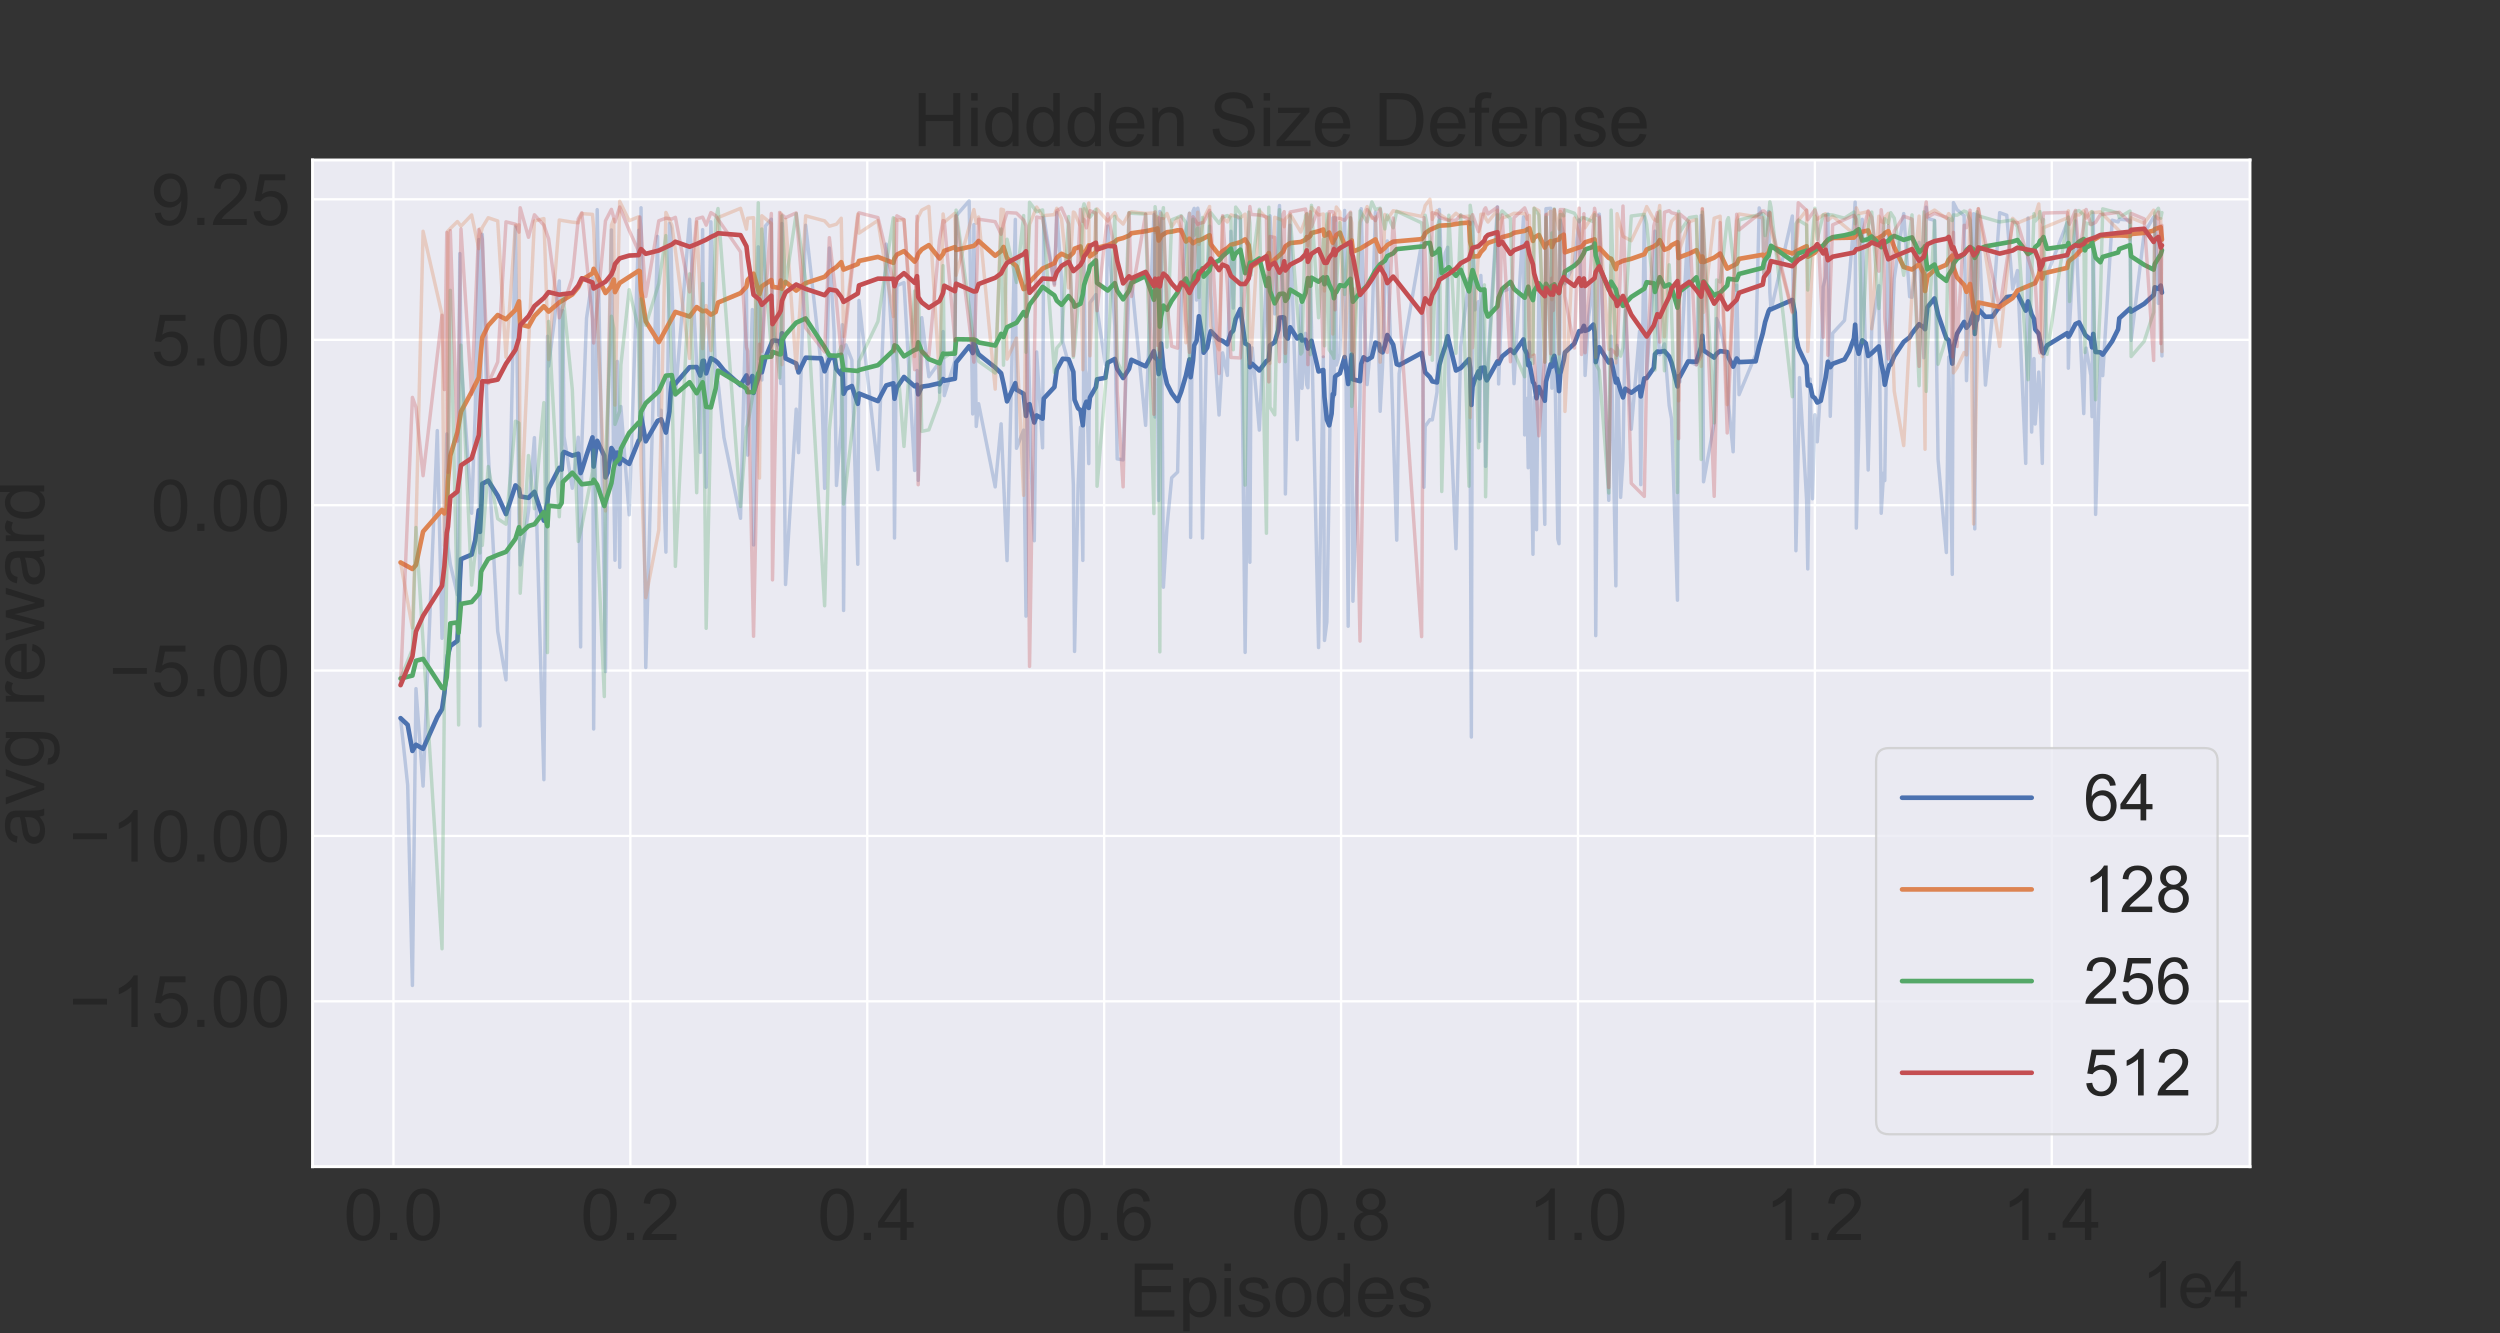 <?xml version="1.0" encoding="utf-8" standalone="no"?>
<!DOCTYPE svg PUBLIC "-//W3C//DTD SVG 1.1//EN"
  "http://www.w3.org/Graphics/SVG/1.1/DTD/svg11.dtd">
<!-- Created with matplotlib (https://matplotlib.org/) -->
<svg height="576pt" version="1.1" viewBox="0 0 1080 576" width="1080pt" xmlns="http://www.w3.org/2000/svg" xmlns:xlink="http://www.w3.org/1999/xlink">
 <rect x="0" y="0" width="1080" height="576" fill="#333333" stroke="none"/>
 <defs>
  <style type="text/css">*{stroke-linecap:butt;stroke-linejoin:round;}</style>
 </defs>
 <g id="figure_1">
  <g id="patch_1">
   <path d="M 0 576 
L 1080 576 
L 1080 0 
L 0 0 
z
" style="fill:none;"/>
  </g>
  <g id="axes_1">
   <g id="patch_2">
    <path d="M 135 504 
L 972 504 
L 972 69.12 
L 135 69.12 
z
" style="fill:#eaeaf2;"/>
   </g>
   <g id="matplotlib.axis_1">
    <g id="xtick_1">
     <g id="line2d_1">
      <path clip-path="url(#p35a4822047)" d="M 169.975 504 
L 169.975 69.12 
" style="fill:none;stroke:#ffffff;stroke-linecap:round;"/>
     </g>
     <g id="text_1">
      <!-- 0.0 -->
      <g style="fill:#262626;" transform="translate(148.43 535.689)scale(0.31 -0.31)">
       <defs>
        <path d="M 4.156 35.297 
Q 4.156 48 6.766 55.734 
Q 9.375 63.484 14.516 67.672 
Q 19.672 71.875 27.484 71.875 
Q 33.25 71.875 37.594 69.547 
Q 41.938 67.234 44.766 62.859 
Q 47.609 58.5 49.219 52.219 
Q 50.828 45.953 50.828 35.297 
Q 50.828 22.703 48.234 14.969 
Q 45.656 7.234 40.5 3 
Q 35.359 -1.219 27.484 -1.219 
Q 17.141 -1.219 11.234 6.203 
Q 4.156 15.141 4.156 35.297 
z
M 13.188 35.297 
Q 13.188 17.672 17.312 11.828 
Q 21.438 6 27.484 6 
Q 33.547 6 37.672 11.859 
Q 41.797 17.719 41.797 35.297 
Q 41.797 52.984 37.672 58.781 
Q 33.547 64.594 27.391 64.594 
Q 21.344 64.594 17.719 59.469 
Q 13.188 52.938 13.188 35.297 
z
" id="ArialMT-48"/>
        <path d="M 9.078 0 
L 9.078 10.016 
L 19.094 10.016 
L 19.094 0 
z
" id="ArialMT-46"/>
       </defs>
       <use xlink:href="#ArialMT-48"/>
       <use x="55.615" xlink:href="#ArialMT-46"/>
       <use x="83.398" xlink:href="#ArialMT-48"/>
      </g>
     </g>
    </g>
    <g id="xtick_2">
     <g id="line2d_2">
      <path clip-path="url(#p35a4822047)" d="M 272.317 504 
L 272.317 69.12 
" style="fill:none;stroke:#ffffff;stroke-linecap:round;"/>
     </g>
     <g id="text_2">
      <!-- 0.2 -->
      <g style="fill:#262626;" transform="translate(250.772 535.689)scale(0.31 -0.31)">
       <defs>
        <path d="M 50.344 8.453 
L 50.344 0 
L 3.031 0 
Q 2.938 3.172 4.047 6.109 
Q 5.859 10.938 9.828 15.625 
Q 13.812 20.312 21.344 26.469 
Q 33.016 36.031 37.109 41.625 
Q 41.219 47.219 41.219 52.203 
Q 41.219 57.422 37.469 61 
Q 33.734 64.594 27.734 64.594 
Q 21.391 64.594 17.578 60.781 
Q 13.766 56.984 13.719 50.25 
L 4.688 51.172 
Q 5.609 61.281 11.656 66.578 
Q 17.719 71.875 27.938 71.875 
Q 38.234 71.875 44.234 66.156 
Q 50.25 60.453 50.25 52 
Q 50.25 47.703 48.484 43.547 
Q 46.734 39.406 42.656 34.812 
Q 38.578 30.219 29.109 22.219 
Q 21.188 15.578 18.938 13.203 
Q 16.703 10.844 15.234 8.453 
z
" id="ArialMT-50"/>
       </defs>
       <use xlink:href="#ArialMT-48"/>
       <use x="55.615" xlink:href="#ArialMT-46"/>
       <use x="83.398" xlink:href="#ArialMT-50"/>
      </g>
     </g>
    </g>
    <g id="xtick_3">
     <g id="line2d_3">
      <path clip-path="url(#p35a4822047)" d="M 374.658 504 
L 374.658 69.12 
" style="fill:none;stroke:#ffffff;stroke-linecap:round;"/>
     </g>
     <g id="text_3">
      <!-- 0.4 -->
      <g style="fill:#262626;" transform="translate(353.113 535.689)scale(0.31 -0.31)">
       <defs>
        <path d="M 32.328 0 
L 32.328 17.141 
L 1.266 17.141 
L 1.266 25.203 
L 33.938 71.578 
L 41.109 71.578 
L 41.109 25.203 
L 50.781 25.203 
L 50.781 17.141 
L 41.109 17.141 
L 41.109 0 
z
M 32.328 25.203 
L 32.328 57.469 
L 9.906 25.203 
z
" id="ArialMT-52"/>
       </defs>
       <use xlink:href="#ArialMT-48"/>
       <use x="55.615" xlink:href="#ArialMT-46"/>
       <use x="83.398" xlink:href="#ArialMT-52"/>
      </g>
     </g>
    </g>
    <g id="xtick_4">
     <g id="line2d_4">
      <path clip-path="url(#p35a4822047)" d="M 477 504 
L 477 69.12 
" style="fill:none;stroke:#ffffff;stroke-linecap:round;"/>
     </g>
     <g id="text_4">
      <!-- 0.6 -->
      <g style="fill:#262626;" transform="translate(455.455 535.689)scale(0.31 -0.31)">
       <defs>
        <path d="M 49.75 54.047 
L 41.016 53.375 
Q 39.844 58.547 37.703 60.891 
Q 34.125 64.656 28.906 64.656 
Q 24.703 64.656 21.531 62.312 
Q 17.391 59.281 14.984 53.469 
Q 12.594 47.656 12.5 36.922 
Q 15.672 41.75 20.266 44.094 
Q 24.859 46.438 29.891 46.438 
Q 38.672 46.438 44.844 39.969 
Q 51.031 33.5 51.031 23.25 
Q 51.031 16.5 48.125 10.719 
Q 45.219 4.938 40.141 1.859 
Q 35.062 -1.219 28.609 -1.219 
Q 17.625 -1.219 10.688 6.859 
Q 3.766 14.938 3.766 33.5 
Q 3.766 54.25 11.422 63.672 
Q 18.109 71.875 29.438 71.875 
Q 37.891 71.875 43.281 67.141 
Q 48.688 62.406 49.75 54.047 
z
M 13.875 23.188 
Q 13.875 18.656 15.797 14.5 
Q 17.719 10.359 21.188 8.172 
Q 24.656 6 28.469 6 
Q 34.031 6 38.031 10.484 
Q 42.047 14.984 42.047 22.703 
Q 42.047 30.125 38.078 34.391 
Q 34.125 38.672 28.125 38.672 
Q 22.172 38.672 18.016 34.391 
Q 13.875 30.125 13.875 23.188 
z
" id="ArialMT-54"/>
       </defs>
       <use xlink:href="#ArialMT-48"/>
       <use x="55.615" xlink:href="#ArialMT-46"/>
       <use x="83.398" xlink:href="#ArialMT-54"/>
      </g>
     </g>
    </g>
    <g id="xtick_5">
     <g id="line2d_5">
      <path clip-path="url(#p35a4822047)" d="M 579.341 504 
L 579.341 69.12 
" style="fill:none;stroke:#ffffff;stroke-linecap:round;"/>
     </g>
     <g id="text_5">
      <!-- 0.8 -->
      <g style="fill:#262626;" transform="translate(557.796 535.689)scale(0.31 -0.31)">
       <defs>
        <path d="M 17.672 38.812 
Q 12.203 40.828 9.562 44.531 
Q 6.938 48.25 6.938 53.422 
Q 6.938 61.234 12.547 66.547 
Q 18.172 71.875 27.484 71.875 
Q 36.859 71.875 42.578 66.422 
Q 48.297 60.984 48.297 53.172 
Q 48.297 48.188 45.672 44.5 
Q 43.062 40.828 37.75 38.812 
Q 44.344 36.672 47.781 31.875 
Q 51.219 27.094 51.219 20.453 
Q 51.219 11.281 44.719 5.031 
Q 38.234 -1.219 27.641 -1.219 
Q 17.047 -1.219 10.547 5.047 
Q 4.047 11.328 4.047 20.703 
Q 4.047 27.688 7.594 32.391 
Q 11.141 37.109 17.672 38.812 
z
M 15.922 53.719 
Q 15.922 48.641 19.188 45.406 
Q 22.469 42.188 27.688 42.188 
Q 32.766 42.188 36.016 45.375 
Q 39.266 48.578 39.266 53.219 
Q 39.266 58.062 35.906 61.359 
Q 32.562 64.656 27.594 64.656 
Q 22.562 64.656 19.234 61.422 
Q 15.922 58.203 15.922 53.719 
z
M 13.094 20.656 
Q 13.094 16.891 14.875 13.375 
Q 16.656 9.859 20.172 7.922 
Q 23.688 6 27.734 6 
Q 34.031 6 38.125 10.047 
Q 42.234 14.109 42.234 20.359 
Q 42.234 26.703 38.016 30.859 
Q 33.797 35.016 27.438 35.016 
Q 21.234 35.016 17.156 30.906 
Q 13.094 26.812 13.094 20.656 
z
" id="ArialMT-56"/>
       </defs>
       <use xlink:href="#ArialMT-48"/>
       <use x="55.615" xlink:href="#ArialMT-46"/>
       <use x="83.398" xlink:href="#ArialMT-56"/>
      </g>
     </g>
    </g>
    <g id="xtick_6">
     <g id="line2d_6">
      <path clip-path="url(#p35a4822047)" d="M 681.683 504 
L 681.683 69.12 
" style="fill:none;stroke:#ffffff;stroke-linecap:round;"/>
     </g>
     <g id="text_6">
      <!-- 1.0 -->
      <g style="fill:#262626;" transform="translate(660.138 535.689)scale(0.31 -0.31)">
       <defs>
        <path d="M 37.25 0 
L 28.469 0 
L 28.469 56 
Q 25.297 52.984 20.141 49.953 
Q 14.984 46.922 10.891 45.406 
L 10.891 53.906 
Q 18.266 57.375 23.781 62.297 
Q 29.297 67.234 31.594 71.875 
L 37.25 71.875 
z
" id="ArialMT-49"/>
       </defs>
       <use xlink:href="#ArialMT-49"/>
       <use x="55.615" xlink:href="#ArialMT-46"/>
       <use x="83.398" xlink:href="#ArialMT-48"/>
      </g>
     </g>
    </g>
    <g id="xtick_7">
     <g id="line2d_7">
      <path clip-path="url(#p35a4822047)" d="M 784.024 504 
L 784.024 69.12 
" style="fill:none;stroke:#ffffff;stroke-linecap:round;"/>
     </g>
     <g id="text_7">
      <!-- 1.2 -->
      <g style="fill:#262626;" transform="translate(762.479 535.689)scale(0.31 -0.31)">
       <use xlink:href="#ArialMT-49"/>
       <use x="55.615" xlink:href="#ArialMT-46"/>
       <use x="83.398" xlink:href="#ArialMT-50"/>
      </g>
     </g>
    </g>
    <g id="xtick_8">
     <g id="line2d_8">
      <path clip-path="url(#p35a4822047)" d="M 886.366 504 
L 886.366 69.12 
" style="fill:none;stroke:#ffffff;stroke-linecap:round;"/>
     </g>
     <g id="text_8">
      <!-- 1.4 -->
      <g style="fill:#262626;" transform="translate(864.821 535.689)scale(0.31 -0.31)">
       <use xlink:href="#ArialMT-49"/>
       <use x="55.615" xlink:href="#ArialMT-46"/>
       <use x="83.398" xlink:href="#ArialMT-52"/>
      </g>
     </g>
    </g>
    <g id="text_9">
     <!-- Episodes -->
     <g style="fill:#262626;" transform="translate(487.683 568.755)scale(0.32 -0.32)">
      <defs>
       <path d="M 7.906 0 
L 7.906 71.578 
L 59.672 71.578 
L 59.672 63.141 
L 17.391 63.141 
L 17.391 41.219 
L 56.984 41.219 
L 56.984 32.812 
L 17.391 32.812 
L 17.391 8.453 
L 61.328 8.453 
L 61.328 0 
z
" id="ArialMT-69"/>
       <path d="M 6.594 -19.875 
L 6.594 51.859 
L 14.594 51.859 
L 14.594 45.125 
Q 17.438 49.078 21 51.047 
Q 24.562 53.031 29.641 53.031 
Q 36.281 53.031 41.359 49.609 
Q 46.438 46.188 49.016 39.953 
Q 51.609 33.734 51.609 26.312 
Q 51.609 18.359 48.75 11.984 
Q 45.906 5.609 40.453 2.219 
Q 35.016 -1.172 29 -1.172 
Q 24.609 -1.172 21.109 0.688 
Q 17.625 2.547 15.375 5.375 
L 15.375 -19.875 
z
M 14.547 25.641 
Q 14.547 15.625 18.594 10.844 
Q 22.656 6.062 28.422 6.062 
Q 34.281 6.062 38.453 11.016 
Q 42.625 15.969 42.625 26.375 
Q 42.625 36.281 38.547 41.203 
Q 34.469 46.141 28.812 46.141 
Q 23.188 46.141 18.859 40.891 
Q 14.547 35.641 14.547 25.641 
z
" id="ArialMT-112"/>
       <path d="M 6.641 61.469 
L 6.641 71.578 
L 15.438 71.578 
L 15.438 61.469 
z
M 6.641 0 
L 6.641 51.859 
L 15.438 51.859 
L 15.438 0 
z
" id="ArialMT-105"/>
       <path d="M 3.078 15.484 
L 11.766 16.844 
Q 12.5 11.625 15.844 8.844 
Q 19.188 6.062 25.203 6.062 
Q 31.25 6.062 34.172 8.516 
Q 37.109 10.984 37.109 14.312 
Q 37.109 17.281 34.516 19 
Q 32.719 20.172 25.531 21.969 
Q 15.875 24.422 12.141 26.203 
Q 8.406 27.984 6.469 31.125 
Q 4.547 34.281 4.547 38.094 
Q 4.547 41.547 6.125 44.5 
Q 7.719 47.469 10.453 49.422 
Q 12.5 50.922 16.031 51.969 
Q 19.578 53.031 23.641 53.031 
Q 29.734 53.031 34.344 51.266 
Q 38.969 49.516 41.156 46.5 
Q 43.359 43.5 44.188 38.484 
L 35.594 37.312 
Q 35.016 41.312 32.203 43.547 
Q 29.391 45.797 24.266 45.797 
Q 18.219 45.797 15.625 43.797 
Q 13.031 41.797 13.031 39.109 
Q 13.031 37.406 14.109 36.031 
Q 15.188 34.625 17.484 33.688 
Q 18.797 33.203 25.25 31.453 
Q 34.578 28.953 38.25 27.359 
Q 41.938 25.781 44.031 22.75 
Q 46.141 19.734 46.141 15.234 
Q 46.141 10.844 43.578 6.953 
Q 41.016 3.078 36.172 0.953 
Q 31.344 -1.172 25.25 -1.172 
Q 15.141 -1.172 9.844 3.031 
Q 4.547 7.234 3.078 15.484 
z
" id="ArialMT-115"/>
       <path d="M 3.328 25.922 
Q 3.328 40.328 11.328 47.266 
Q 18.016 53.031 27.641 53.031 
Q 38.328 53.031 45.109 46.016 
Q 51.906 39.016 51.906 26.656 
Q 51.906 16.656 48.906 10.906 
Q 45.906 5.172 40.156 2 
Q 34.422 -1.172 27.641 -1.172 
Q 16.75 -1.172 10.031 5.812 
Q 3.328 12.797 3.328 25.922 
z
M 12.359 25.922 
Q 12.359 15.969 16.703 11.016 
Q 21.047 6.062 27.641 6.062 
Q 34.188 6.062 38.531 11.031 
Q 42.875 16.016 42.875 26.219 
Q 42.875 35.844 38.5 40.797 
Q 34.125 45.75 27.641 45.75 
Q 21.047 45.75 16.703 40.812 
Q 12.359 35.891 12.359 25.922 
z
" id="ArialMT-111"/>
       <path d="M 40.234 0 
L 40.234 6.547 
Q 35.297 -1.172 25.734 -1.172 
Q 19.531 -1.172 14.328 2.25 
Q 9.125 5.672 6.266 11.797 
Q 3.422 17.922 3.422 25.875 
Q 3.422 33.641 6 39.969 
Q 8.594 46.297 13.766 49.656 
Q 18.953 53.031 25.344 53.031 
Q 30.031 53.031 33.688 51.047 
Q 37.359 49.078 39.656 45.906 
L 39.656 71.578 
L 48.391 71.578 
L 48.391 0 
z
M 12.453 25.875 
Q 12.453 15.922 16.641 10.984 
Q 20.844 6.062 26.562 6.062 
Q 32.328 6.062 36.344 10.766 
Q 40.375 15.484 40.375 25.141 
Q 40.375 35.797 36.266 40.766 
Q 32.172 45.75 26.172 45.75 
Q 20.312 45.75 16.375 40.969 
Q 12.453 36.188 12.453 25.875 
z
" id="ArialMT-100"/>
       <path d="M 42.094 16.703 
L 51.172 15.578 
Q 49.031 7.625 43.219 3.219 
Q 37.406 -1.172 28.375 -1.172 
Q 17 -1.172 10.328 5.828 
Q 3.656 12.844 3.656 25.484 
Q 3.656 38.578 10.391 45.797 
Q 17.141 53.031 27.875 53.031 
Q 38.281 53.031 44.875 45.953 
Q 51.469 38.875 51.469 26.031 
Q 51.469 25.25 51.422 23.688 
L 12.75 23.688 
Q 13.234 15.141 17.578 10.594 
Q 21.922 6.062 28.422 6.062 
Q 33.25 6.062 36.672 8.594 
Q 40.094 11.141 42.094 16.703 
z
M 13.234 30.906 
L 42.188 30.906 
Q 41.609 37.453 38.875 40.719 
Q 34.672 45.797 27.984 45.797 
Q 21.922 45.797 17.797 41.75 
Q 13.672 37.703 13.234 30.906 
z
" id="ArialMT-101"/>
      </defs>
      <use xlink:href="#ArialMT-69"/>
      <use x="66.699" xlink:href="#ArialMT-112"/>
      <use x="122.314" xlink:href="#ArialMT-105"/>
      <use x="144.531" xlink:href="#ArialMT-115"/>
      <use x="194.531" xlink:href="#ArialMT-111"/>
      <use x="250.146" xlink:href="#ArialMT-100"/>
      <use x="305.762" xlink:href="#ArialMT-101"/>
      <use x="361.377" xlink:href="#ArialMT-115"/>
     </g>
    </g>
    <g id="text_10">
     <!-- 1e4 -->
     <g style="fill:#262626;" transform="translate(925.288 564.892)scale(0.28 -0.28)">
      <use xlink:href="#ArialMT-49"/>
      <use x="55.615" xlink:href="#ArialMT-101"/>
      <use x="111.23" xlink:href="#ArialMT-52"/>
     </g>
    </g>
   </g>
   <g id="matplotlib.axis_2">
    <g id="ytick_1">
     <g id="line2d_9">
      <path clip-path="url(#p35a4822047)" d="M 135 432.563 
L 972 432.563 
" style="fill:none;stroke:#ffffff;stroke-linecap:round;"/>
     </g>
     <g id="text_11">
      <!-- −15.00 -->
      <g style="fill:#262626;" transform="translate(29.826 443.658)scale(0.31 -0.31)">
       <defs>
        <path d="M 52.828 31.203 
L 5.562 31.203 
L 5.562 39.406 
L 52.828 39.406 
z
" id="ArialMT-8722"/>
        <path d="M 4.156 18.75 
L 13.375 19.531 
Q 14.406 12.797 18.141 9.391 
Q 21.875 6 27.156 6 
Q 33.5 6 37.891 10.781 
Q 42.281 15.578 42.281 23.484 
Q 42.281 31 38.062 35.344 
Q 33.844 39.703 27 39.703 
Q 22.75 39.703 19.328 37.766 
Q 15.922 35.844 13.969 32.766 
L 5.719 33.844 
L 12.641 70.609 
L 48.25 70.609 
L 48.25 62.203 
L 19.672 62.203 
L 15.828 42.969 
Q 22.266 47.469 29.344 47.469 
Q 38.719 47.469 45.156 40.969 
Q 51.609 34.469 51.609 24.266 
Q 51.609 14.547 45.953 7.469 
Q 39.062 -1.219 27.156 -1.219 
Q 17.391 -1.219 11.203 4.25 
Q 5.031 9.719 4.156 18.75 
z
" id="ArialMT-53"/>
       </defs>
       <use xlink:href="#ArialMT-8722"/>
       <use x="58.398" xlink:href="#ArialMT-49"/>
       <use x="114.014" xlink:href="#ArialMT-53"/>
       <use x="169.629" xlink:href="#ArialMT-46"/>
       <use x="197.412" xlink:href="#ArialMT-48"/>
       <use x="253.027" xlink:href="#ArialMT-48"/>
      </g>
     </g>
    </g>
    <g id="ytick_2">
     <g id="line2d_10">
      <path clip-path="url(#p35a4822047)" d="M 135 361.127 
L 972 361.127 
" style="fill:none;stroke:#ffffff;stroke-linecap:round;"/>
     </g>
     <g id="text_12">
      <!-- −10.00 -->
      <g style="fill:#262626;" transform="translate(29.826 372.221)scale(0.31 -0.31)">
       <use xlink:href="#ArialMT-8722"/>
       <use x="58.398" xlink:href="#ArialMT-49"/>
       <use x="114.014" xlink:href="#ArialMT-48"/>
       <use x="169.629" xlink:href="#ArialMT-46"/>
       <use x="197.412" xlink:href="#ArialMT-48"/>
       <use x="253.027" xlink:href="#ArialMT-48"/>
      </g>
     </g>
    </g>
    <g id="ytick_3">
     <g id="line2d_11">
      <path clip-path="url(#p35a4822047)" d="M 135 289.69 
L 972 289.69 
" style="fill:none;stroke:#ffffff;stroke-linecap:round;"/>
     </g>
     <g id="text_13">
      <!-- −5.00 -->
      <g style="fill:#262626;" transform="translate(47.065 300.784)scale(0.31 -0.31)">
       <use xlink:href="#ArialMT-8722"/>
       <use x="58.398" xlink:href="#ArialMT-53"/>
       <use x="114.014" xlink:href="#ArialMT-46"/>
       <use x="141.797" xlink:href="#ArialMT-48"/>
       <use x="197.412" xlink:href="#ArialMT-48"/>
      </g>
     </g>
    </g>
    <g id="ytick_4">
     <g id="line2d_12">
      <path clip-path="url(#p35a4822047)" d="M 135 218.253 
L 972 218.253 
" style="fill:none;stroke:#ffffff;stroke-linecap:round;"/>
     </g>
     <g id="text_14">
      <!-- 0.00 -->
      <g style="fill:#262626;" transform="translate(65.171 229.348)scale(0.31 -0.31)">
       <use xlink:href="#ArialMT-48"/>
       <use x="55.615" xlink:href="#ArialMT-46"/>
       <use x="83.398" xlink:href="#ArialMT-48"/>
       <use x="139.014" xlink:href="#ArialMT-48"/>
      </g>
     </g>
    </g>
    <g id="ytick_5">
     <g id="line2d_13">
      <path clip-path="url(#p35a4822047)" d="M 135 146.816 
L 972 146.816 
" style="fill:none;stroke:#ffffff;stroke-linecap:round;"/>
     </g>
     <g id="text_15">
      <!-- 5.00 -->
      <g style="fill:#262626;" transform="translate(65.171 157.911)scale(0.31 -0.31)">
       <use xlink:href="#ArialMT-53"/>
       <use x="55.615" xlink:href="#ArialMT-46"/>
       <use x="83.398" xlink:href="#ArialMT-48"/>
       <use x="139.014" xlink:href="#ArialMT-48"/>
      </g>
     </g>
    </g>
    <g id="ytick_6">
     <g id="line2d_14">
      <path clip-path="url(#p35a4822047)" d="M 135 86.101 
L 972 86.101 
" style="fill:none;stroke:#ffffff;stroke-linecap:round;"/>
     </g>
     <g id="text_16">
      <!-- 9.25 -->
      <g style="fill:#262626;" transform="translate(65.171 97.195)scale(0.31 -0.31)">
       <defs>
        <path d="M 5.469 16.547 
L 13.922 17.328 
Q 14.984 11.375 18.016 8.688 
Q 21.047 6 25.781 6 
Q 29.828 6 32.875 7.859 
Q 35.938 9.719 37.891 12.812 
Q 39.844 15.922 41.156 21.188 
Q 42.484 26.469 42.484 31.938 
Q 42.484 32.516 42.438 33.688 
Q 39.797 29.5 35.234 26.875 
Q 30.672 24.266 25.344 24.266 
Q 16.453 24.266 10.297 30.703 
Q 4.156 37.156 4.156 47.703 
Q 4.156 58.594 10.578 65.234 
Q 17 71.875 26.656 71.875 
Q 33.641 71.875 39.422 68.109 
Q 45.219 64.359 48.219 57.391 
Q 51.219 50.438 51.219 37.25 
Q 51.219 23.531 48.234 15.406 
Q 45.266 7.281 39.375 3.031 
Q 33.5 -1.219 25.594 -1.219 
Q 17.188 -1.219 11.859 3.438 
Q 6.547 8.109 5.469 16.547 
z
M 41.453 48.141 
Q 41.453 55.719 37.422 60.156 
Q 33.406 64.594 27.734 64.594 
Q 21.875 64.594 17.531 59.812 
Q 13.188 55.031 13.188 47.406 
Q 13.188 40.578 17.312 36.297 
Q 21.438 32.031 27.484 32.031 
Q 33.594 32.031 37.516 36.297 
Q 41.453 40.578 41.453 48.141 
z
" id="ArialMT-57"/>
       </defs>
       <use xlink:href="#ArialMT-57"/>
       <use x="55.615" xlink:href="#ArialMT-46"/>
       <use x="83.398" xlink:href="#ArialMT-50"/>
       <use x="139.014" xlink:href="#ArialMT-53"/>
      </g>
     </g>
    </g>
    <g id="text_17">
     <!-- avg reward -->
     <g style="fill:#262626;" transform="translate(19.091 365.702)rotate(-90)scale(0.32 -0.32)">
      <defs>
       <path d="M 40.438 6.391 
Q 35.547 2.25 31.031 0.531 
Q 26.516 -1.172 21.344 -1.172 
Q 12.797 -1.172 8.203 3 
Q 3.609 7.172 3.609 13.672 
Q 3.609 17.484 5.344 20.625 
Q 7.078 23.781 9.891 25.688 
Q 12.703 27.594 16.219 28.562 
Q 18.797 29.25 24.031 29.891 
Q 34.672 31.156 39.703 32.906 
Q 39.75 34.719 39.75 35.203 
Q 39.75 40.578 37.25 42.781 
Q 33.891 45.75 27.25 45.75 
Q 21.047 45.75 18.094 43.578 
Q 15.141 41.406 13.719 35.891 
L 5.125 37.062 
Q 6.297 42.578 8.984 45.969 
Q 11.672 49.359 16.75 51.188 
Q 21.828 53.031 28.516 53.031 
Q 35.156 53.031 39.297 51.469 
Q 43.453 49.906 45.406 47.531 
Q 47.359 45.172 48.141 41.547 
Q 48.578 39.312 48.578 33.453 
L 48.578 21.734 
Q 48.578 9.469 49.141 6.219 
Q 49.703 2.984 51.375 0 
L 42.188 0 
Q 40.828 2.734 40.438 6.391 
z
M 39.703 26.031 
Q 34.906 24.078 25.344 22.703 
Q 19.922 21.922 17.672 20.938 
Q 15.438 19.969 14.203 18.094 
Q 12.984 16.219 12.984 13.922 
Q 12.984 10.406 15.641 8.062 
Q 18.312 5.719 23.438 5.719 
Q 28.516 5.719 32.469 7.938 
Q 36.422 10.156 38.281 14.016 
Q 39.703 17 39.703 22.797 
z
" id="ArialMT-97"/>
       <path d="M 21 0 
L 1.266 51.859 
L 10.547 51.859 
L 21.688 20.797 
Q 23.484 15.766 25 10.359 
Q 26.172 14.453 28.266 20.219 
L 39.797 51.859 
L 48.828 51.859 
L 29.203 0 
z
" id="ArialMT-118"/>
       <path d="M 4.984 -4.297 
L 13.531 -5.562 
Q 14.062 -9.516 16.5 -11.328 
Q 19.781 -13.766 25.438 -13.766 
Q 31.547 -13.766 34.859 -11.328 
Q 38.188 -8.891 39.359 -4.5 
Q 40.047 -1.812 39.984 6.781 
Q 34.234 0 25.641 0 
Q 14.938 0 9.078 7.719 
Q 3.219 15.438 3.219 26.219 
Q 3.219 33.641 5.906 39.906 
Q 8.594 46.188 13.688 49.609 
Q 18.797 53.031 25.688 53.031 
Q 34.859 53.031 40.828 45.609 
L 40.828 51.859 
L 48.922 51.859 
L 48.922 7.031 
Q 48.922 -5.078 46.453 -10.125 
Q 44 -15.188 38.641 -18.109 
Q 33.297 -21.047 25.484 -21.047 
Q 16.219 -21.047 10.5 -16.875 
Q 4.781 -12.703 4.984 -4.297 
z
M 12.25 26.859 
Q 12.25 16.656 16.297 11.969 
Q 20.359 7.281 26.469 7.281 
Q 32.516 7.281 36.609 11.938 
Q 40.719 16.609 40.719 26.562 
Q 40.719 36.078 36.5 40.906 
Q 32.281 45.75 26.312 45.75 
Q 20.453 45.75 16.344 40.984 
Q 12.25 36.234 12.25 26.859 
z
" id="ArialMT-103"/>
       <path id="ArialMT-32"/>
       <path d="M 6.5 0 
L 6.5 51.859 
L 14.406 51.859 
L 14.406 44 
Q 17.438 49.516 20 51.266 
Q 22.562 53.031 25.641 53.031 
Q 30.078 53.031 34.672 50.203 
L 31.641 42.047 
Q 28.422 43.953 25.203 43.953 
Q 22.312 43.953 20.016 42.219 
Q 17.719 40.484 16.75 37.406 
Q 15.281 32.719 15.281 27.156 
L 15.281 0 
z
" id="ArialMT-114"/>
       <path d="M 16.156 0 
L 0.297 51.859 
L 9.375 51.859 
L 17.625 21.922 
L 20.703 10.797 
Q 20.906 11.625 23.391 21.484 
L 31.641 51.859 
L 40.672 51.859 
L 48.438 21.781 
L 51.031 11.859 
L 54 21.875 
L 62.891 51.859 
L 71.438 51.859 
L 55.219 0 
L 46.094 0 
L 37.844 31.062 
L 35.844 39.891 
L 25.344 0 
z
" id="ArialMT-119"/>
      </defs>
      <use xlink:href="#ArialMT-97"/>
      <use x="55.615" xlink:href="#ArialMT-118"/>
      <use x="105.615" xlink:href="#ArialMT-103"/>
      <use x="161.23" xlink:href="#ArialMT-32"/>
      <use x="189.014" xlink:href="#ArialMT-114"/>
      <use x="222.314" xlink:href="#ArialMT-101"/>
      <use x="277.93" xlink:href="#ArialMT-119"/>
      <use x="350.146" xlink:href="#ArialMT-97"/>
      <use x="405.762" xlink:href="#ArialMT-114"/>
      <use x="439.062" xlink:href="#ArialMT-100"/>
     </g>
    </g>
   </g>
   <g id="line2d_15">
    <path clip-path="url(#p35a4822047)" d="M 173.045 310.247 
L 176.116 339.212 
L 178.163 425.716 
L 179.698 297.502 
L 182.768 339.576 
L 188.908 186.024 
L 190.955 275.742 
L 191.979 237.015 
L 193.002 187.456 
L 193.514 235.855 
L 194.537 243.726 
L 197.607 256.975 
L 198.631 109.539 
L 199.143 154.965 
L 203.748 221.727 
L 205.283 178.278 
L 206.818 103.469 
L 207.33 313.606 
L 207.842 141.69 
L 208.353 101.258 
L 210.912 195.405 
L 215.005 272.705 
L 218.587 293.697 
L 222.681 98.068 
L 224.216 224.292 
L 224.728 244.036 
L 228.31 220.789 
L 230.868 189.065 
L 234.962 336.82 
L 236.497 145.287 
L 237.009 158.124 
L 241.614 121.377 
L 242.638 209.669 
L 243.149 134.226 
L 243.661 188.57 
L 247.243 210.919 
L 249.802 188.891 
L 250.825 279.474 
L 251.337 192.498 
L 253.384 137.472 
L 255.942 119.967 
L 256.454 314.93 
L 257.989 90.565 
L 261.059 255.018 
L 261.571 290.113 
L 262.594 184.273 
L 264.129 99.344 
L 265.153 209.838 
L 265.665 242.016 
L 266.688 156.138 
L 267.711 245.107 
L 268.223 175.614 
L 271.805 222.397 
L 275.899 99.488 
L 276.41 185.075 
L 276.922 89.769 
L 278.969 288.358 
L 284.086 102.132 
L 284.598 179.541 
L 285.621 177.233 
L 287.668 238.512 
L 289.203 96.537 
L 289.715 98.511 
L 290.226 122.474 
L 291.762 170.774 
L 297.902 94.735 
L 300.972 158.014 
L 302.507 195.423 
L 303.531 99.211 
L 304.043 154.808 
L 305.066 210.485 
L 307.113 95.833 
L 309.16 166.012 
L 310.183 164.911 
L 312.742 188.98 
L 319.906 223.899 
L 322.464 124.305 
L 322.976 196.612 
L 325.023 133.733 
L 325.534 235.427 
L 327.581 106.647 
L 328.093 133.895 
L 329.116 164.14 
L 330.651 97.654 
L 333.21 94.687 
L 333.722 135.406 
L 334.233 145.207 
L 336.792 150.997 
L 337.304 165.67 
L 337.815 96.554 
L 339.35 252.503 
L 343.956 176.752 
L 344.979 195.535 
L 348.049 97.323 
L 354.702 157.273 
L 356.237 210.966 
L 358.284 107.159 
L 360.33 143.222 
L 361.354 209.714 
L 363.401 183.242 
L 363.912 140.284 
L 364.424 263.726 
L 365.447 148.997 
L 368.006 155.57 
L 370.565 243.75 
L 371.076 129.793 
L 379.264 202.867 
L 382.846 105.448 
L 385.916 157.361 
L 386.427 232.425 
L 387.451 123.378 
L 390.521 122.09 
L 395.127 203.235 
L 396.15 160.08 
L 396.662 207.512 
L 398.197 137.237 
L 401.267 162.719 
L 405.361 157.121 
L 405.872 169.437 
L 407.408 143.241 
L 407.919 170.906 
L 412.525 155.969 
L 413.036 93.229 
L 418.665 86.776 
L 420.2 178.821 
L 420.712 97.03 
L 421.735 184.216 
L 422.759 174.407 
L 429.923 210.331 
L 432.481 183.113 
L 435.04 242.165 
L 438.622 94.783 
L 439.133 193.666 
L 442.204 185.816 
L 443.227 266.166 
L 443.739 134.706 
L 444.762 169.293 
L 445.274 196.914 
L 446.809 233.602 
L 447.832 152.062 
L 450.391 193.467 
L 450.903 93.755 
L 455.508 122.7 
L 456.531 91.793 
L 458.578 120.778 
L 459.09 147.765 
L 461.648 157.195 
L 463.695 209.72 
L 464.207 281.419 
L 465.742 209.524 
L 466.766 184.601 
L 467.789 242.1 
L 468.301 111.148 
L 468.812 159.633 
L 469.324 162.406 
L 470.348 200.283 
L 470.859 130.766 
L 473.418 127.261 
L 473.929 133.503 
L 477.511 157.457 
L 478.535 97.666 
L 481.605 140.703 
L 482.629 198.238 
L 485.187 198.663 
L 487.746 123.522 
L 488.769 120.275 
L 494.909 183.741 
L 498.491 92.706 
L 499.003 180.149 
L 500.027 164.094 
L 500.538 216.214 
L 501.05 91.372 
L 501.562 92.745 
L 502.585 253.666 
L 504.12 227.918 
L 506.167 206.394 
L 508.726 203.905 
L 510.261 133.043 
L 512.308 99.598 
L 513.843 92.061 
L 514.354 232.177 
L 515.378 91.249 
L 515.889 90.02 
L 516.913 129.632 
L 517.425 89.922 
L 517.936 92.661 
L 519.471 232.44 
L 521.518 130.63 
L 522.542 97.693 
L 523.053 126.215 
L 526.635 179.279 
L 528.17 152.438 
L 530.217 162.164 
L 531.752 99.931 
L 532.776 133.084 
L 533.799 92.986 
L 535.846 94.825 
L 537.893 281.836 
L 539.428 157.329 
L 539.94 242.905 
L 540.451 151.992 
L 540.963 150.285 
L 544.033 185.797 
L 547.104 119.349 
L 548.127 150.195 
L 548.639 93.253 
L 550.686 135.604 
L 552.221 95.669 
L 552.732 88.791 
L 554.268 135.44 
L 554.779 138.83 
L 555.291 213.398 
L 556.314 159.157 
L 557.338 97.324 
L 560.408 189.938 
L 561.943 131.693 
L 562.455 167.754 
L 563.99 144.018 
L 564.502 166.191 
L 565.013 167.512 
L 566.037 124.076 
L 566.549 140.666 
L 569.619 279.746 
L 571.666 154.243 
L 572.177 276.655 
L 573.201 268.644 
L 574.224 206.341 
L 575.759 94.155 
L 576.271 171.382 
L 576.783 93.879 
L 577.294 157.671 
L 578.83 152.982 
L 580.876 90.917 
L 582.411 270.534 
L 583.435 94.142 
L 583.947 103.799 
L 584.458 259.73 
L 587.529 171.783 
L 588.04 90.16 
L 589.064 128.675 
L 590.599 166.146 
L 592.646 142.912 
L 594.181 91.708 
L 596.228 177.676 
L 597.251 158.299 
L 598.274 122.337 
L 599.298 104.092 
L 603.391 233.343 
L 604.415 161.438 
L 614.137 105.028 
L 615.161 210.476 
L 615.672 184.18 
L 617.719 181.294 
L 618.743 181.39 
L 620.79 169.343 
L 621.813 90.497 
L 622.836 120.361 
L 624.371 109.212 
L 625.395 106.835 
L 625.907 166.383 
L 626.93 188.691 
L 628.977 237.039 
L 631.024 149.572 
L 634.606 120.325 
L 635.117 193.905 
L 635.629 318.394 
L 636.141 96.003 
L 637.164 133.873 
L 638.699 130.304 
L 639.211 190.646 
L 639.723 119.007 
L 641.258 156.87 
L 641.77 201.479 
L 642.281 175.795 
L 642.793 156.44 
L 646.887 89.339 
L 647.398 165.866 
L 648.933 125.938 
L 652.515 124.574 
L 654.051 165.727 
L 658.144 93.696 
L 658.656 187.89 
L 659.679 172.119 
L 660.191 202.069 
L 660.703 147.833 
L 662.238 239.439 
L 662.75 171.642 
L 663.773 228.836 
L 664.796 123.557 
L 667.355 226.518 
L 667.867 90.16 
L 669.913 89.981 
L 670.425 167.683 
L 670.937 124.57 
L 671.449 142.323 
L 672.984 232.78 
L 673.495 234.866 
L 674.007 95.148 
L 675.542 101.236 
L 676.054 122.592 
L 680.148 113.588 
L 682.194 95.024 
L 683.218 143.431 
L 684.241 120.02 
L 684.753 162.191 
L 686.288 136.813 
L 688.335 121.398 
L 688.847 170.755 
L 689.358 274.586 
L 690.893 92.514 
L 694.987 216.135 
L 696.011 145.242 
L 698.057 253.078 
L 698.569 149.223 
L 700.104 214.85 
L 701.128 198.113 
L 702.151 133.934 
L 704.71 185.434 
L 708.292 143.107 
L 708.803 209.367 
L 710.338 93.574 
L 711.362 162.097 
L 714.432 119.088 
L 714.944 99.866 
L 715.967 141.391 
L 716.991 153.214 
L 719.037 148.574 
L 721.084 175.146 
L 722.108 180.909 
L 724.666 259.284 
L 725.178 122.575 
L 725.69 164.936 
L 729.272 96.538 
L 729.783 156.301 
L 732.853 157.611 
L 734.9 93.061 
L 735.412 100.798 
L 735.924 208.125 
L 740.529 182.694 
L 741.553 137.593 
L 743.088 141.524 
L 746.158 155.725 
L 746.67 174.248 
L 748.716 195.168 
L 750.252 123.18 
L 751.275 170.484 
L 758.439 153.194 
L 759.974 89.831 
L 761.509 95.075 
L 762.021 121.38 
L 762.533 115.406 
L 764.068 91.361 
L 764.579 126.385 
L 765.091 134.045 
L 774.302 93.32 
L 775.837 237.905 
L 776.86 192.604 
L 777.372 163.138 
L 780.442 215.745 
L 780.954 245.781 
L 781.977 163.752 
L 783.001 215.471 
L 784.024 179.185 
L 785.048 190.862 
L 786.583 166.46 
L 787.606 123.957 
L 788.63 119.513 
L 789.653 92.455 
L 790.676 179.849 
L 791.7 143.978 
L 796.817 138.432 
L 798.864 120.164 
L 800.911 95.525 
L 801.422 87.308 
L 801.934 228.123 
L 802.957 186.78 
L 804.493 94.759 
L 807.051 203.038 
L 808.586 141.834 
L 811.656 123.394 
L 812.68 221.729 
L 813.703 204.381 
L 814.215 207.609 
L 815.75 97.561 
L 816.262 142.887 
L 816.774 156.202 
L 818.309 120.438 
L 822.402 92.274 
L 824.961 128.148 
L 825.984 128.418 
L 829.055 104.689 
L 831.101 154.53 
L 831.613 148.402 
L 832.125 89.512 
L 832.636 94.324 
L 835.707 95.185 
L 837.242 198.432 
L 840.824 238.682 
L 841.847 154.241 
L 843.382 248.121 
L 843.894 87.539 
L 845.429 90.599 
L 848.499 93.141 
L 849.523 164.439 
L 851.058 121.873 
L 852.593 92.317 
L 853.105 228.469 
L 853.616 92.575 
L 854.128 129.13 
L 854.64 93.001 
L 857.71 166.357 
L 860.78 135.567 
L 863.851 91.876 
L 866.921 92.975 
L 869.479 124.864 
L 871.526 116.889 
L 875.108 200.179 
L 876.132 94.194 
L 877.667 186.653 
L 878.69 154.905 
L 879.202 183.167 
L 880.737 160.738 
L 881.249 169.765 
L 882.272 200.202 
L 882.784 157.519 
L 884.319 118.72 
L 893.018 96.234 
L 893.53 159.059 
L 894.041 140.401 
L 896.6 95.47 
L 898.135 132.871 
L 900.182 178.672 
L 900.694 155.49 
L 901.205 150.397 
L 903.252 162.166 
L 903.764 179.996 
L 904.276 92.028 
L 905.299 222.216 
L 907.346 153.485 
L 908.369 162.269 
L 912.463 95.136 
L 915.021 95.873 
L 915.533 94.686 
L 920.138 95.152 
L 920.65 146.997 
L 926.279 100.679 
L 930.373 93.824 
L 930.884 93.531 
L 932.419 131.059 
L 933.443 110.466 
L 933.955 153.751 
L 933.955 153.751 
" style="fill:none;stroke:#4c72b0;stroke-linecap:round;stroke-opacity:0.3;stroke-width:1.5;"/>
   </g>
   <g id="line2d_16">
    <path clip-path="url(#p35a4822047)" d="M 173.045 310.247 
L 176.116 313.144 
L 178.163 324.401 
L 179.698 321.711 
L 182.768 323.498 
L 188.908 309.75 
L 190.955 306.349 
L 191.979 299.416 
L 193.514 282.983 
L 194.537 279.058 
L 197.607 276.849 
L 198.119 266.923 
L 198.631 251.185 
L 199.143 241.563 
L 203.748 239.579 
L 205.283 233.449 
L 206.818 220.451 
L 207.33 229.767 
L 207.842 220.959 
L 208.353 208.989 
L 210.912 207.63 
L 215.005 214.138 
L 218.587 222.094 
L 222.681 209.691 
L 224.216 211.151 
L 224.728 214.44 
L 228.31 215.075 
L 230.868 212.474 
L 234.962 224.908 
L 236.497 216.946 
L 237.009 211.064 
L 241.614 202.095 
L 242.638 202.853 
L 243.149 195.99 
L 243.661 195.248 
L 247.243 196.815 
L 249.802 196.023 
L 250.825 204.368 
L 251.337 203.181 
L 253.384 196.61 
L 255.942 188.946 
L 256.454 201.544 
L 257.989 190.446 
L 261.059 196.903 
L 261.571 206.224 
L 262.594 204.029 
L 264.129 193.561 
L 265.153 195.188 
L 265.665 199.871 
L 266.688 195.498 
L 267.711 200.459 
L 268.223 197.974 
L 271.805 200.417 
L 275.899 190.324 
L 276.41 189.799 
L 276.922 179.796 
L 278.969 190.652 
L 284.086 181.8 
L 285.621 181.14 
L 287.668 186.877 
L 289.203 177.843 
L 289.715 169.91 
L 290.226 165.166 
L 291.762 165.727 
L 297.902 158.628 
L 300.972 158.567 
L 302.507 162.252 
L 303.531 155.948 
L 304.043 155.834 
L 305.066 161.299 
L 307.113 154.753 
L 309.16 155.879 
L 310.183 156.782 
L 312.742 160.002 
L 319.906 166.391 
L 322.464 162.183 
L 322.976 165.626 
L 325.023 162.436 
L 325.534 169.735 
L 327.581 163.426 
L 328.093 160.473 
L 329.116 160.84 
L 330.651 154.521 
L 333.722 147.225 
L 334.233 147.023 
L 336.792 147.42 
L 337.304 149.245 
L 337.815 143.976 
L 339.35 154.829 
L 343.956 157.021 
L 344.979 160.873 
L 348.049 154.518 
L 354.702 154.793 
L 356.237 160.41 
L 358.284 155.085 
L 360.33 153.899 
L 361.354 159.48 
L 363.401 161.857 
L 363.912 159.699 
L 364.424 170.102 
L 365.447 167.992 
L 368.006 166.749 
L 370.565 174.449 
L 371.076 169.984 
L 379.264 173.272 
L 382.846 166.49 
L 385.916 165.577 
L 386.427 172.262 
L 387.451 167.373 
L 390.521 162.845 
L 395.127 166.884 
L 396.15 166.204 
L 396.662 170.334 
L 398.197 167.025 
L 401.267 166.594 
L 405.361 165.647 
L 405.872 166.026 
L 407.408 163.747 
L 407.919 164.463 
L 412.525 163.614 
L 413.036 156.575 
L 418.665 149.595 
L 420.2 152.518 
L 420.712 146.969 
L 421.735 150.694 
L 422.759 153.065 
L 429.923 158.792 
L 432.481 161.224 
L 433.505 165.75 
L 435.04 173.391 
L 438.622 165.53 
L 439.133 168.344 
L 442.204 170.091 
L 443.227 179.699 
L 443.739 175.199 
L 444.762 174.609 
L 445.274 176.839 
L 446.809 182.516 
L 447.832 179.47 
L 450.391 180.87 
L 450.903 172.158 
L 455.508 167.212 
L 456.531 159.67 
L 459.09 154.98 
L 461.648 155.201 
L 463.695 160.653 
L 464.207 172.73 
L 465.742 176.409 
L 466.766 177.228 
L 467.789 183.716 
L 468.301 176.459 
L 468.812 174.776 
L 469.324 173.539 
L 470.348 176.214 
L 470.859 171.669 
L 473.418 167.228 
L 473.929 163.856 
L 477.511 163.216 
L 478.535 156.661 
L 481.605 155.065 
L 482.629 159.382 
L 485.187 163.31 
L 487.746 159.331 
L 488.769 155.426 
L 494.909 158.257 
L 498.491 151.702 
L 499.003 154.547 
L 500.027 155.502 
L 500.538 161.573 
L 501.562 148.372 
L 502.585 158.901 
L 504.12 165.803 
L 506.167 169.862 
L 508.726 173.266 
L 510.261 169.244 
L 512.308 162.279 
L 513.843 155.258 
L 514.354 162.949 
L 515.378 155.779 
L 515.889 149.203 
L 516.913 147.246 
L 517.936 136.629 
L 519.471 146.21 
L 519.983 152.369 
L 521.518 150.195 
L 522.542 144.945 
L 523.053 143.072 
L 526.635 146.693 
L 528.17 147.267 
L 530.217 148.757 
L 531.752 143.874 
L 532.776 142.795 
L 533.799 137.814 
L 535.846 133.515 
L 537.893 148.347 
L 539.428 149.246 
L 539.94 158.612 
L 540.963 157.183 
L 544.033 160.045 
L 547.104 155.975 
L 548.127 155.397 
L 548.639 149.182 
L 550.686 147.825 
L 552.221 142.609 
L 552.732 137.227 
L 554.268 137.048 
L 554.779 137.227 
L 555.291 144.844 
L 556.314 146.275 
L 557.338 141.38 
L 560.408 146.236 
L 561.943 144.781 
L 562.455 147.079 
L 563.99 146.773 
L 565.013 150.594 
L 566.037 147.942 
L 566.549 147.215 
L 569.619 160.468 
L 571.666 159.845 
L 572.177 171.526 
L 573.201 181.238 
L 574.224 183.748 
L 575.248 178.719 
L 575.759 170.263 
L 576.271 170.375 
L 576.783 162.725 
L 577.294 162.22 
L 578.83 161.296 
L 580.876 154.258 
L 582.411 165.886 
L 583.435 158.711 
L 583.947 153.22 
L 584.458 163.871 
L 587.529 164.662 
L 588.04 157.212 
L 589.064 154.358 
L 590.599 155.537 
L 592.646 154.274 
L 594.181 148.018 
L 595.716 148.65 
L 596.228 151.552 
L 597.251 152.227 
L 598.274 149.238 
L 599.298 144.723 
L 601.856 148.884 
L 603.391 157.33 
L 604.415 157.741 
L 614.137 152.47 
L 615.672 160.861 
L 617.719 162.905 
L 618.743 164.753 
L 620.79 165.212 
L 621.813 157.741 
L 622.836 154.003 
L 624.371 149.524 
L 625.395 145.255 
L 628.977 160.054 
L 631.024 159.006 
L 634.606 155.138 
L 635.117 159.014 
L 635.629 174.952 
L 636.141 167.057 
L 637.164 163.739 
L 638.699 160.395 
L 639.211 163.42 
L 639.723 158.979 
L 641.258 158.768 
L 641.77 163.039 
L 642.281 164.315 
L 642.793 163.527 
L 646.887 156.109 
L 647.398 157.084 
L 648.933 153.97 
L 652.515 151.03 
L 654.051 152.5 
L 658.144 146.619 
L 658.656 150.746 
L 659.679 152.884 
L 660.191 157.802 
L 660.703 156.805 
L 662.238 165.069 
L 662.75 165.726 
L 663.773 172.037 
L 664.796 167.189 
L 667.355 173.122 
L 667.867 164.826 
L 669.913 157.341 
L 670.425 158.375 
L 670.937 154.995 
L 671.449 153.728 
L 672.984 161.633 
L 673.495 168.956 
L 674.007 161.575 
L 675.542 155.541 
L 676.054 152.246 
L 680.148 148.381 
L 682.194 143.045 
L 683.218 143.084 
L 684.241 140.777 
L 684.753 142.919 
L 686.288 142.308 
L 688.335 140.217 
L 688.847 143.271 
L 689.358 156.402 
L 690.893 150.013 
L 694.987 156.626 
L 696.011 155.487 
L 698.057 165.246 
L 698.569 163.644 
L 700.104 168.765 
L 701.128 171.699 
L 702.151 167.923 
L 704.71 169.674 
L 708.292 167.017 
L 708.803 171.252 
L 710.338 163.484 
L 711.362 163.346 
L 714.432 158.92 
L 714.944 153.015 
L 715.967 151.852 
L 716.991 151.988 
L 719.037 151.647 
L 721.084 153.997 
L 722.108 156.688 
L 724.666 166.948 
L 725.178 162.51 
L 725.69 162.753 
L 729.272 156.132 
L 732.853 156.295 
L 734.9 149.971 
L 735.412 145.054 
L 735.924 151.361 
L 740.529 154.494 
L 741.553 152.804 
L 743.088 151.676 
L 746.158 152.081 
L 746.67 154.298 
L 748.716 158.385 
L 750.252 154.864 
L 751.275 156.426 
L 758.439 156.103 
L 759.974 149.476 
L 761.509 144.036 
L 762.533 139.134 
L 764.068 134.356 
L 764.579 133.559 
L 765.091 133.608 
L 774.302 129.579 
L 775.325 134.976 
L 775.837 145.268 
L 776.86 150.002 
L 777.372 151.316 
L 780.442 157.759 
L 780.954 166.561 
L 781.977 166.28 
L 783.001 171.199 
L 784.024 171.998 
L 785.048 173.884 
L 786.583 173.142 
L 788.63 163.352 
L 789.653 156.262 
L 790.676 158.621 
L 791.7 157.157 
L 796.817 155.284 
L 798.864 151.772 
L 800.911 146.148 
L 801.422 140.264 
L 801.934 149.05 
L 802.957 152.823 
L 804.493 147.016 
L 806.028 148.299 
L 807.051 153.773 
L 808.586 152.579 
L 811.656 149.66 
L 812.68 156.867 
L 813.703 161.619 
L 814.215 166.218 
L 815.75 159.352 
L 816.262 157.705 
L 816.774 157.555 
L 818.309 153.843 
L 822.402 147.687 
L 824.961 145.733 
L 825.984 144.001 
L 829.055 140.07 
L 831.101 141.516 
L 831.613 142.205 
L 832.636 132.674 
L 835.707 128.925 
L 837.242 135.876 
L 840.824 146.157 
L 841.847 146.965 
L 843.382 157.081 
L 843.894 150.126 
L 845.429 144.174 
L 848.499 139.07 
L 849.523 141.607 
L 851.058 139.634 
L 852.593 134.902 
L 853.105 144.259 
L 853.616 139.09 
L 854.128 138.094 
L 854.64 133.585 
L 857.71 136.862 
L 860.78 136.733 
L 863.851 132.247 
L 866.921 128.32 
L 869.479 127.974 
L 871.526 126.866 
L 875.108 134.197 
L 876.132 130.197 
L 877.667 135.842 
L 878.69 137.749 
L 879.202 142.291 
L 880.737 144.135 
L 882.272 152.049 
L 882.784 152.596 
L 884.319 149.208 
L 893.018 143.911 
L 893.53 145.426 
L 894.041 144.923 
L 896.6 139.978 
L 898.135 139.267 
L 900.182 143.208 
L 900.694 144.436 
L 901.205 145.032 
L 903.252 146.745 
L 903.764 150.07 
L 904.276 144.266 
L 905.299 152.061 
L 907.346 152.204 
L 908.369 153.21 
L 912.463 147.403 
L 915.021 142.25 
L 915.533 137.493 
L 920.138 133.259 
L 920.65 134.633 
L 926.279 131.238 
L 930.373 127.496 
L 930.884 124.1 
L 932.419 124.796 
L 933.443 123.363 
L 933.955 126.402 
L 933.955 126.402 
" style="fill:none;stroke:#4c72b0;stroke-linecap:round;stroke-width:2;"/>
   </g>
   <g id="line2d_17">
    <path clip-path="url(#p35a4822047)" d="M 173.045 242.983 
L 178.163 271.255 
L 179.698 228.29 
L 182.768 99.922 
L 190.955 135.915 
L 191.979 235.597 
L 193.002 200.945 
L 193.514 99.783 
L 194.537 98.713 
L 197.607 95.715 
L 199.143 97.69 
L 203.748 92.862 
L 206.818 107.405 
L 207.33 98.852 
L 207.842 100.355 
L 208.353 98.299 
L 210.912 94.072 
L 215.005 95.44 
L 218.587 154.301 
L 222.681 97.378 
L 224.216 97.141 
L 224.728 229.654 
L 228.31 149.552 
L 230.868 95.48 
L 234.962 94.432 
L 237.009 155.31 
L 241.614 95.049 
L 247.243 95.969 
L 249.802 96.236 
L 251.337 92.278 
L 255.942 92.601 
L 256.454 98.604 
L 261.571 220.708 
L 264.129 97.239 
L 265.153 94.704 
L 265.665 175.001 
L 267.711 86.984 
L 271.805 95.338 
L 275.899 93.669 
L 276.41 118.809 
L 276.922 200.706 
L 278.969 258.16 
L 284.598 228.971 
L 287.668 91.774 
L 290.226 97.235 
L 291.762 108.11 
L 297.902 154.83 
L 300.972 95.855 
L 303.531 150.593 
L 305.066 132.008 
L 307.113 151.436 
L 309.16 124.49 
L 310.183 94.002 
L 319.906 89.998 
L 322.464 98.988 
L 322.976 94.291 
L 325.534 94.033 
L 328.093 206.526 
L 329.116 93.206 
L 333.21 96.574 
L 333.722 150.542 
L 336.792 128.535 
L 337.304 92.071 
L 337.815 157.505 
L 339.35 94.75 
L 343.956 159.142 
L 348.049 93.232 
L 356.237 95.418 
L 358.284 97.728 
L 361.354 96.854 
L 363.401 94.288 
L 364.424 145.359 
L 370.565 92.501 
L 371.076 100.716 
L 379.264 95.225 
L 385.916 136.763 
L 386.427 94.402 
L 387.451 95.171 
L 390.521 94.856 
L 395.127 154.012 
L 396.15 96.583 
L 396.662 93.828 
L 398.197 90.762 
L 401.267 89.174 
L 405.872 163.623 
L 407.408 92.449 
L 407.919 95.945 
L 412.525 92.122 
L 413.036 118.897 
L 420.712 90.53 
L 421.735 96.39 
L 422.759 93.74 
L 429.923 168.089 
L 432.481 90.357 
L 433.505 90.671 
L 435.04 155.137 
L 439.133 146.072 
L 442.204 213.976 
L 443.227 121.406 
L 444.762 96.992 
L 447.832 89.463 
L 450.391 93.191 
L 455.508 92.724 
L 456.531 90 
L 458.578 94.469 
L 461.648 124.373 
L 463.695 91.596 
L 464.207 91.879 
L 466.766 97.837 
L 467.789 159.731 
L 468.301 90.198 
L 469.324 93.328 
L 470.348 87.723 
L 470.859 153.704 
L 473.418 92.826 
L 473.929 90.243 
L 478.535 95.49 
L 481.605 91.887 
L 482.629 94.378 
L 485.187 96.81 
L 487.746 92.252 
L 488.769 91.486 
L 494.909 92.2 
L 498.491 92.021 
L 499.003 100.423 
L 500.027 93.515 
L 500.538 151.172 
L 501.05 95.427 
L 501.562 92.026 
L 502.585 94.36 
L 504.12 92.224 
L 506.167 97.959 
L 508.726 94.23 
L 510.261 99.368 
L 512.308 148.062 
L 513.843 92.181 
L 515.378 122.827 
L 517.425 91.682 
L 517.936 105.585 
L 519.983 94.453 
L 522.542 89.216 
L 523.053 140.963 
L 526.635 151.086 
L 528.17 93.86 
L 530.217 95.895 
L 531.752 92.844 
L 535.846 94.056 
L 537.893 92.518 
L 539.428 128.188 
L 539.94 157.057 
L 540.451 154.159 
L 544.033 91.062 
L 547.104 94.162 
L 548.127 93.939 
L 548.639 156.985 
L 550.686 93.873 
L 554.268 95.264 
L 554.779 97.951 
L 555.291 94.54 
L 557.338 92.45 
L 561.943 100.238 
L 563.99 94.733 
L 564.502 92.285 
L 565.013 106.124 
L 566.037 93.913 
L 566.549 89.583 
L 569.619 92.865 
L 571.666 92.448 
L 572.177 125.683 
L 573.201 97.324 
L 574.224 92.414 
L 575.759 144.3 
L 576.271 93.051 
L 576.783 95.272 
L 577.294 89.448 
L 578.83 91.527 
L 580.876 154.399 
L 583.435 94.084 
L 583.947 96.232 
L 584.458 152.437 
L 587.529 96.041 
L 590.599 89.254 
L 592.646 94.296 
L 594.181 93.661 
L 596.228 156.46 
L 598.274 92.64 
L 599.298 94.846 
L 601.856 91.049 
L 614.137 93.476 
L 615.161 90.976 
L 615.672 88.812 
L 617.719 86.101 
L 618.743 94.752 
L 620.79 90.963 
L 621.813 92.528 
L 625.907 95.207 
L 628.977 92.128 
L 631.024 93.695 
L 634.606 93.357 
L 635.117 180.404 
L 635.629 123.379 
L 636.141 150.223 
L 639.723 92.58 
L 641.258 92.522 
L 641.77 94.297 
L 642.793 95.926 
L 646.887 90.789 
L 647.398 101.893 
L 648.933 94.215 
L 652.515 92.924 
L 654.051 92.142 
L 658.656 92.232 
L 659.679 94.674 
L 660.703 93.099 
L 662.238 153.103 
L 662.75 89.883 
L 664.796 91.026 
L 667.355 156.435 
L 667.867 93.143 
L 669.913 91.292 
L 670.425 129.465 
L 670.937 94.313 
L 671.449 90.624 
L 673.495 99.033 
L 674.007 91.341 
L 675.542 93.377 
L 676.054 177.73 
L 680.148 94.174 
L 682.194 101.217 
L 683.218 104.033 
L 684.241 94.184 
L 684.753 98.376 
L 688.847 91.901 
L 689.358 154.348 
L 690.893 94.151 
L 694.987 150.947 
L 696.011 114.499 
L 698.057 156.749 
L 698.569 92.323 
L 701.128 102.107 
L 704.71 103.995 
L 710.338 92.099 
L 711.362 89.24 
L 714.432 94.705 
L 715.967 95.603 
L 716.991 88.792 
L 719.037 145.505 
L 721.084 99.552 
L 722.108 95.601 
L 724.666 92.873 
L 725.178 173.142 
L 725.69 107.49 
L 729.783 95.748 
L 732.853 94.788 
L 734.9 158.29 
L 735.412 90.1 
L 735.924 134.921 
L 740.529 94.279 
L 743.088 93.397 
L 746.158 174.784 
L 750.252 95.344 
L 751.275 92.455 
L 761.509 94.028 
L 762.021 117.888 
L 764.068 94.281 
L 764.579 91.957 
L 765.091 99.646 
L 774.302 135.161 
L 776.86 95.359 
L 780.442 90.766 
L 780.954 151.824 
L 784.024 93.335 
L 785.048 94.709 
L 787.606 92.836 
L 788.63 92.307 
L 789.653 95.173 
L 791.7 93.429 
L 800.911 101.061 
L 801.934 89.797 
L 802.957 92.305 
L 807.051 91.437 
L 808.586 142.023 
L 811.656 93.411 
L 812.68 95.649 
L 813.703 96.244 
L 814.215 93.875 
L 815.75 92.179 
L 818.309 169.004 
L 822.402 192.478 
L 825.984 126.252 
L 829.055 93.375 
L 831.101 154.171 
L 831.613 194.073 
L 832.125 92.941 
L 832.636 92.598 
L 835.707 90.757 
L 840.824 94.323 
L 841.847 92.276 
L 843.382 94.71 
L 843.894 161.078 
L 845.429 158.822 
L 848.499 152.296 
L 849.523 153.314 
L 851.058 92.068 
L 852.593 226.362 
L 854.128 154.348 
L 854.64 90.115 
L 863.851 149.64 
L 869.479 94.332 
L 871.526 96.346 
L 879.202 93.205 
L 880.737 88.105 
L 881.249 95.621 
L 882.272 154.111 
L 882.784 98.358 
L 893.018 94.181 
L 893.53 91.071 
L 894.041 106.309 
L 896.6 92.72 
L 898.135 92.895 
L 900.182 91.076 
L 901.205 94.214 
L 903.252 91.634 
L 905.299 91.803 
L 907.346 91.523 
L 915.533 99.723 
L 920.138 103.299 
L 920.65 94.089 
L 926.279 96.411 
L 930.373 90.791 
L 930.884 92.972 
L 932.419 94.569 
L 933.443 94.449 
L 933.955 151.856 
L 933.955 151.856 
" style="fill:none;stroke:#dd8452;stroke-linecap:round;stroke-opacity:0.3;stroke-width:1.5;"/>
   </g>
   <g id="line2d_18">
    <path clip-path="url(#p35a4822047)" d="M 173.045 242.983 
L 178.163 245.81 
L 179.698 244.058 
L 182.768 229.645 
L 190.955 220.272 
L 191.979 221.804 
L 193.002 219.718 
L 193.514 207.725 
L 194.537 196.824 
L 197.607 186.713 
L 199.143 177.811 
L 203.748 169.316 
L 206.818 163.125 
L 207.842 151.063 
L 208.353 145.787 
L 210.912 140.615 
L 215.005 136.098 
L 218.587 137.918 
L 222.681 133.864 
L 224.216 130.192 
L 224.728 140.138 
L 228.31 141.079 
L 230.868 136.519 
L 234.962 132.311 
L 237.009 134.611 
L 241.614 130.655 
L 247.243 127.186 
L 249.802 124.091 
L 251.337 120.91 
L 255.942 118.079 
L 256.454 116.131 
L 261.571 126.589 
L 264.129 123.654 
L 265.153 120.759 
L 265.665 126.183 
L 267.711 122.263 
L 275.899 116.981 
L 276.41 117.163 
L 276.922 125.518 
L 278.969 138.782 
L 284.598 147.801 
L 291.762 134.743 
L 297.902 136.751 
L 300.972 132.662 
L 303.531 134.455 
L 305.066 134.21 
L 307.113 135.933 
L 309.16 134.789 
L 310.183 130.71 
L 319.906 126.639 
L 322.464 123.874 
L 322.976 120.915 
L 325.534 118.227 
L 328.093 127.057 
L 329.116 123.672 
L 333.21 120.962 
L 333.722 123.92 
L 336.792 124.382 
L 337.304 121.15 
L 337.815 124.786 
L 339.35 121.782 
L 343.956 125.518 
L 348.049 122.29 
L 356.237 119.602 
L 358.284 117.415 
L 361.354 115.359 
L 363.401 113.252 
L 364.424 116.463 
L 370.565 114.066 
L 371.076 112.731 
L 379.264 110.981 
L 385.916 113.559 
L 386.427 111.643 
L 387.451 109.996 
L 390.521 108.482 
L 395.127 113.035 
L 396.15 111.39 
L 396.662 109.634 
L 398.197 107.746 
L 401.267 105.889 
L 405.872 111.663 
L 407.408 109.741 
L 407.919 108.362 
L 412.525 106.738 
L 413.036 107.954 
L 420.712 106.211 
L 421.735 105.229 
L 422.759 104.08 
L 429.923 110.481 
L 432.481 108.469 
L 433.505 106.689 
L 435.04 111.534 
L 439.133 114.987 
L 442.204 124.886 
L 443.227 124.538 
L 444.762 121.784 
L 450.391 116.016 
L 455.508 113.686 
L 456.531 111.318 
L 458.578 109.633 
L 461.648 111.107 
L 463.695 109.156 
L 464.207 107.428 
L 466.766 106.469 
L 467.789 111.795 
L 468.301 109.636 
L 469.324 108.005 
L 470.348 105.977 
L 470.859 110.749 
L 473.418 108.957 
L 473.929 107.086 
L 478.535 105.926 
L 481.605 104.522 
L 482.629 103.508 
L 485.187 102.838 
L 487.746 101.779 
L 488.769 100.75 
L 494.909 99.895 
L 498.491 99.108 
L 499.003 99.239 
L 500.027 98.667 
L 500.538 103.917 
L 501.05 103.068 
L 501.562 101.964 
L 502.585 101.204 
L 504.12 100.306 
L 506.167 100.071 
L 508.726 99.487 
L 510.261 99.475 
L 512.308 104.334 
L 513.843 103.119 
L 515.378 105.089 
L 517.425 103.749 
L 517.936 103.932 
L 519.983 102.984 
L 522.542 101.608 
L 523.053 105.543 
L 526.635 110.097 
L 528.17 108.474 
L 530.217 107.216 
L 531.752 105.779 
L 535.846 104.606 
L 537.893 103.397 
L 539.428 105.877 
L 540.451 115.311 
L 544.033 112.886 
L 547.104 111.014 
L 548.127 109.306 
L 548.639 114.074 
L 550.686 112.054 
L 552.732 110.31 
L 554.268 108.805 
L 555.291 106.402 
L 557.338 105.007 
L 561.943 104.53 
L 563.99 103.55 
L 564.502 102.424 
L 565.013 102.794 
L 566.037 101.906 
L 566.549 100.673 
L 569.619 99.893 
L 571.666 99.148 
L 572.177 101.802 
L 573.201 101.354 
L 574.224 100.46 
L 575.759 104.844 
L 576.271 103.665 
L 576.783 102.825 
L 577.294 101.488 
L 578.83 100.492 
L 580.876 105.882 
L 583.435 104.702 
L 583.947 103.855 
L 584.458 108.714 
L 587.529 107.446 
L 594.181 103.411 
L 596.228 108.716 
L 598.274 107.108 
L 599.298 105.882 
L 601.856 104.398 
L 614.137 103.306 
L 615.161 102.073 
L 615.672 100.747 
L 617.719 99.282 
L 621.813 97.491 
L 625.907 97.263 
L 631.024 96.444 
L 634.606 96.135 
L 635.117 104.562 
L 635.629 106.444 
L 636.141 110.822 
L 638.699 110.701 
L 639.723 108.889 
L 641.258 107.253 
L 641.77 105.957 
L 642.793 104.954 
L 647.398 103.373 
L 648.933 102.457 
L 652.515 101.504 
L 654.051 100.568 
L 658.656 99.734 
L 660.703 98.615 
L 662.238 104.064 
L 662.75 102.646 
L 664.796 101.484 
L 667.355 106.979 
L 667.867 105.595 
L 669.913 104.165 
L 670.425 106.695 
L 671.449 103.974 
L 673.495 103.48 
L 674.007 102.266 
L 675.542 101.377 
L 676.054 109.012 
L 682.194 106.897 
L 683.218 106.611 
L 684.753 104.669 
L 688.847 103.392 
L 689.358 108.488 
L 690.893 107.054 
L 694.987 111.443 
L 696.011 111.749 
L 698.057 116.249 
L 698.569 113.856 
L 701.128 112.681 
L 704.71 111.813 
L 710.338 109.841 
L 711.362 107.781 
L 714.432 106.474 
L 715.967 105.386 
L 716.991 103.727 
L 719.037 107.905 
L 721.084 107.07 
L 722.108 105.923 
L 724.666 104.618 
L 725.178 111.47 
L 725.69 111.072 
L 729.783 109.54 
L 732.853 108.064 
L 734.9 113.087 
L 735.412 110.788 
L 735.924 113.202 
L 740.529 111.309 
L 743.088 109.518 
L 746.158 116.045 
L 750.252 113.975 
L 751.275 111.823 
L 761.509 110.043 
L 762.021 110.828 
L 764.068 109.173 
L 764.579 107.451 
L 765.091 106.671 
L 774.302 109.52 
L 776.86 108.104 
L 780.442 106.37 
L 780.954 110.915 
L 784.024 109.157 
L 785.048 107.713 
L 787.606 106.225 
L 788.63 104.833 
L 789.653 103.867 
L 791.7 102.823 
L 800.911 102.647 
L 801.934 101.362 
L 802.957 100.456 
L 807.051 99.554 
L 808.586 103.801 
L 811.656 102.762 
L 813.703 101.47 
L 814.215 100.711 
L 815.75 99.858 
L 818.309 106.772 
L 822.402 115.343 
L 825.984 116.434 
L 829.055 114.128 
L 831.101 118.132 
L 831.613 125.726 
L 832.636 119.463 
L 835.707 116.592 
L 840.824 114.365 
L 841.847 112.156 
L 843.382 110.412 
L 843.894 115.478 
L 845.429 119.813 
L 848.499 123.061 
L 849.523 126.086 
L 851.058 122.684 
L 852.593 133.052 
L 854.128 135.182 
L 854.64 130.675 
L 863.851 132.572 
L 869.479 128.748 
L 871.526 125.507 
L 879.202 122.277 
L 880.737 118.86 
L 881.249 116.536 
L 882.272 120.294 
L 882.784 118.1 
L 893.018 115.708 
L 893.53 113.244 
L 894.041 112.551 
L 896.6 110.568 
L 898.135 108.801 
L 900.182 107.028 
L 901.205 105.747 
L 903.252 104.335 
L 907.346 101.926 
L 915.533 101.706 
L 920.138 101.865 
L 920.65 101.088 
L 926.279 100.62 
L 930.373 99.637 
L 930.884 98.971 
L 933.443 98.122 
L 933.955 103.496 
L 933.955 103.496 
" style="fill:none;stroke:#dd8452;stroke-linecap:round;stroke-width:2;"/>
   </g>
   <g id="line2d_19">
    <path clip-path="url(#p35a4822047)" d="M 173.045 293.11 
L 178.163 280.457 
L 179.698 227.87 
L 190.955 409.86 
L 191.979 299.736 
L 193.514 220.638 
L 194.537 125.438 
L 197.607 264.779 
L 198.119 313.168 
L 199.143 149.109 
L 203.748 252.753 
L 206.818 224.824 
L 207.33 238.867 
L 207.842 177.459 
L 208.353 235.597 
L 210.912 201.53 
L 215.005 224.087 
L 218.587 226.445 
L 222.681 181.975 
L 224.216 182.803 
L 224.728 256.262 
L 228.31 196.802 
L 230.868 219.755 
L 234.962 173.932 
L 236.497 281.913 
L 237.009 138.86 
L 241.614 223.225 
L 242.638 202.191 
L 243.149 126.744 
L 247.243 168.337 
L 249.802 233.887 
L 251.337 227.334 
L 255.942 203.756 
L 256.454 194.467 
L 261.059 300.903 
L 261.571 199.988 
L 264.129 136.614 
L 265.153 141.918 
L 265.665 183.318 
L 267.711 177.566 
L 268.223 157.628 
L 271.805 125.165 
L 275.899 142.234 
L 276.41 190.417 
L 276.922 129.14 
L 278.969 140.518 
L 284.598 122.51 
L 287.668 101.772 
L 290.226 160.018 
L 291.762 244.67 
L 297.902 118.305 
L 300.972 212.84 
L 303.531 122.492 
L 305.066 271.436 
L 307.113 177.966 
L 309.16 95.051 
L 310.183 90.086 
L 319.906 218.777 
L 322.464 184.724 
L 322.976 183.423 
L 325.534 168.97 
L 327.581 87.609 
L 328.093 155.161 
L 329.116 98.929 
L 333.21 150.865 
L 333.722 133.323 
L 336.792 163.244 
L 337.304 152.248 
L 337.815 93.253 
L 339.35 122.574 
L 343.956 92.318 
L 348.049 121.269 
L 356.237 261.69 
L 358.284 185.684 
L 361.354 154.819 
L 363.401 149.627 
L 364.424 217.744 
L 370.565 165.252 
L 371.076 156.073 
L 379.264 138.88 
L 385.916 94.056 
L 386.427 129.605 
L 387.451 153.414 
L 390.521 192.854 
L 395.127 125.735 
L 396.15 148.278 
L 396.662 121.515 
L 398.197 186.346 
L 401.267 185.693 
L 405.872 173.106 
L 407.408 114.756 
L 407.919 154.516 
L 412.525 151.35 
L 413.036 90.786 
L 420.712 147.554 
L 421.735 150.506 
L 422.759 156.09 
L 429.923 161.148 
L 432.481 98.893 
L 433.505 157.764 
L 435.04 103.355 
L 439.133 122.008 
L 442.204 93.142 
L 443.227 152.179 
L 444.762 87.386 
L 447.832 91.461 
L 450.391 90.689 
L 455.508 160.934 
L 456.531 150.368 
L 458.578 147.977 
L 461.648 93.556 
L 463.695 154.309 
L 464.207 150.064 
L 466.766 119.762 
L 467.789 90.183 
L 468.301 88.076 
L 470.348 93.234 
L 470.859 93.799 
L 473.418 90.456 
L 473.929 210.055 
L 478.535 154.918 
L 481.605 93.466 
L 482.629 155.913 
L 485.187 162.183 
L 487.746 91.813 
L 488.769 92.141 
L 494.909 92.464 
L 498.491 221.865 
L 499.003 89.309 
L 500.027 96.76 
L 500.538 151.286 
L 501.05 281.59 
L 501.562 97.385 
L 502.585 89.722 
L 504.12 149.974 
L 506.167 94.963 
L 508.726 93.921 
L 510.261 93.176 
L 512.308 96.164 
L 513.843 155.278 
L 514.354 128.288 
L 515.378 94.676 
L 515.889 101.682 
L 517.425 98.485 
L 517.936 128.534 
L 519.471 93.937 
L 519.983 151.552 
L 522.542 92.529 
L 523.053 91.905 
L 526.635 96.496 
L 528.17 93.824 
L 530.217 93.124 
L 531.752 94.06 
L 532.776 151.081 
L 533.799 89.464 
L 535.846 92.273 
L 537.893 209.559 
L 539.428 91.635 
L 539.94 96.503 
L 540.451 118.848 
L 544.033 90.421 
L 547.104 230.355 
L 548.127 89.527 
L 548.639 175.878 
L 550.686 179.197 
L 552.732 90.593 
L 554.268 125.306 
L 554.779 129.056 
L 555.291 156.248 
L 556.314 116.783 
L 557.338 93.219 
L 561.943 152.949 
L 562.455 152.188 
L 563.99 93.16 
L 564.502 92.415 
L 565.013 92.532 
L 566.037 153.198 
L 566.549 88.707 
L 569.619 137.259 
L 571.666 103.256 
L 572.177 149.387 
L 573.201 92.433 
L 574.224 151.164 
L 575.759 153.338 
L 576.271 154.782 
L 576.783 103.396 
L 577.294 125.388 
L 578.83 96.194 
L 580.876 127.24 
L 583.435 92.074 
L 583.947 175.59 
L 584.458 170.003 
L 587.529 91.149 
L 590.599 95.859 
L 592.646 87.226 
L 594.181 90.502 
L 596.228 89.928 
L 598.274 98.892 
L 599.298 92.923 
L 601.856 98.386 
L 603.391 91.285 
L 614.137 96.266 
L 615.161 106.986 
L 615.672 92.994 
L 617.719 102.781 
L 618.743 155.625 
L 620.79 98.231 
L 621.813 95.143 
L 622.836 212.327 
L 625.907 92.998 
L 628.977 152.604 
L 631.024 92.787 
L 634.606 210.029 
L 635.117 88.692 
L 635.629 92.162 
L 636.141 94.482 
L 638.699 193.456 
L 639.723 133.394 
L 641.258 123.068 
L 641.77 214.6 
L 642.793 161.285 
L 646.887 92.802 
L 647.398 94.615 
L 648.933 91.138 
L 652.515 94.441 
L 654.051 152.226 
L 658.656 162.755 
L 659.679 98.689 
L 660.191 107.947 
L 660.703 151.245 
L 662.238 157.003 
L 662.75 90.006 
L 664.796 92.879 
L 667.355 156.443 
L 667.867 93.869 
L 669.913 156.052 
L 670.425 100.646 
L 670.937 153.668 
L 671.449 90.243 
L 673.495 160.995 
L 674.007 92.64 
L 675.542 93.231 
L 676.054 90.697 
L 680.148 92.113 
L 682.194 95.816 
L 683.218 94.161 
L 684.241 93.939 
L 684.753 94.284 
L 688.335 95.771 
L 688.847 92.759 
L 689.358 157.16 
L 690.893 160.035 
L 694.987 212.952 
L 696.011 90.776 
L 698.057 154.658 
L 698.569 150.211 
L 700.104 153.852 
L 701.128 150.291 
L 704.71 93.314 
L 710.338 92.602 
L 711.362 96.83 
L 714.432 126.373 
L 714.944 159.837 
L 715.967 94.329 
L 716.991 91.216 
L 719.037 160.174 
L 721.084 114.394 
L 722.108 134.874 
L 724.666 212.77 
L 725.178 91.297 
L 725.69 100.221 
L 729.783 94.006 
L 732.853 93.485 
L 734.9 198.485 
L 735.412 91.585 
L 735.924 98.935 
L 740.529 182.689 
L 741.553 120.958 
L 743.088 121.838 
L 746.158 95.209 
L 746.67 94.04 
L 750.252 125.49 
L 751.275 95.074 
L 761.509 92.243 
L 762.021 92.605 
L 762.533 101.808 
L 764.068 93.132 
L 764.579 87.187 
L 765.091 89.563 
L 774.302 171.37 
L 775.837 96.693 
L 776.86 95.051 
L 780.442 97.204 
L 780.954 125.28 
L 784.024 89.958 
L 785.048 103.426 
L 787.606 92.85 
L 788.63 92.924 
L 789.653 92.713 
L 791.7 92.882 
L 796.817 94.242 
L 800.911 91.587 
L 801.422 96.685 
L 801.934 94.815 
L 802.957 93.104 
L 804.493 147.951 
L 807.051 97.861 
L 808.586 91.641 
L 811.656 133.258 
L 812.68 120.411 
L 813.703 98.879 
L 814.215 94.485 
L 815.75 96.494 
L 816.774 91.872 
L 818.309 94.244 
L 822.402 118.921 
L 825.984 92.835 
L 829.055 166.613 
L 831.101 91.538 
L 831.613 98.379 
L 832.125 169.084 
L 832.636 150.251 
L 835.707 95.395 
L 837.242 157.327 
L 840.824 145.971 
L 841.847 94.368 
L 843.382 95.261 
L 843.894 92.838 
L 845.429 92.985 
L 848.499 91.179 
L 849.523 91.572 
L 851.058 95.071 
L 852.593 117.301 
L 853.105 144.45 
L 854.128 91.506 
L 854.64 93.259 
L 863.851 95.879 
L 869.479 95.047 
L 871.526 97.894 
L 876.132 164.035 
L 878.69 92.334 
L 879.202 95.517 
L 880.737 93.849 
L 881.249 91.436 
L 882.272 95.975 
L 882.784 94.847 
L 884.319 153.082 
L 893.018 95.05 
L 893.53 93.761 
L 894.041 130.219 
L 896.6 91.37 
L 898.135 90.985 
L 900.182 92.84 
L 900.694 152.281 
L 901.205 96.373 
L 903.252 96.783 
L 903.764 91.38 
L 905.299 172.692 
L 907.346 130.982 
L 908.369 90.227 
L 915.021 91.979 
L 915.533 93.885 
L 920.138 91.178 
L 920.65 154.025 
L 926.279 147.459 
L 930.373 134.989 
L 930.884 91.916 
L 932.419 89.99 
L 933.443 94.268 
L 933.955 91.814 
L 933.955 91.814 
" style="fill:none;stroke:#55a868;stroke-linecap:round;stroke-opacity:0.3;stroke-width:1.5;"/>
   </g>
   <g id="line2d_20">
    <path clip-path="url(#p35a4822047)" d="M 173.045 293.11 
L 178.163 291.845 
L 179.698 285.447 
L 182.768 284.642 
L 190.955 297.164 
L 191.979 297.421 
L 193.002 292.483 
L 193.514 285.298 
L 194.537 269.312 
L 197.607 268.859 
L 198.119 273.29 
L 199.143 260.872 
L 203.748 260.06 
L 206.818 256.536 
L 207.33 254.769 
L 207.842 247.038 
L 208.353 245.894 
L 210.912 241.458 
L 215.005 239.721 
L 218.587 238.393 
L 222.681 232.751 
L 224.216 227.757 
L 224.728 230.607 
L 228.31 227.227 
L 230.868 226.479 
L 234.962 221.225 
L 236.497 227.294 
L 237.009 218.45 
L 241.614 218.928 
L 242.638 217.254 
L 243.149 208.203 
L 247.243 204.216 
L 249.802 207.183 
L 251.337 209.198 
L 255.942 208.654 
L 256.454 207.235 
L 257.989 209.457 
L 261.059 218.602 
L 261.571 216.741 
L 264.129 208.728 
L 265.153 202.047 
L 265.665 200.174 
L 267.711 197.913 
L 268.223 193.885 
L 271.805 187.013 
L 275.899 182.535 
L 276.41 183.323 
L 276.922 177.905 
L 278.969 174.166 
L 284.598 169 
L 287.668 162.278 
L 290.226 162.052 
L 291.762 170.314 
L 297.902 165.113 
L 300.972 169.885 
L 303.531 165.146 
L 305.066 175.775 
L 307.113 175.994 
L 309.16 167.9 
L 310.183 160.118 
L 319.906 165.984 
L 322.464 167.858 
L 322.976 169.415 
L 325.534 169.37 
L 327.581 161.194 
L 328.093 160.591 
L 329.116 154.425 
L 333.21 154.069 
L 333.722 151.994 
L 336.792 153.119 
L 337.304 153.032 
L 337.815 147.054 
L 339.35 144.606 
L 343.956 139.377 
L 348.049 137.567 
L 356.237 149.979 
L 358.284 153.549 
L 361.354 153.676 
L 363.401 153.271 
L 364.424 159.719 
L 370.565 160.272 
L 371.076 159.852 
L 379.264 157.755 
L 385.916 151.385 
L 386.427 149.207 
L 387.451 149.628 
L 390.521 153.95 
L 395.127 151.129 
L 396.15 150.844 
L 396.662 147.911 
L 398.197 151.754 
L 401.267 155.148 
L 405.872 156.944 
L 407.408 152.725 
L 407.919 152.904 
L 412.525 152.749 
L 413.036 146.553 
L 420.712 146.653 
L 421.735 147.038 
L 422.759 147.943 
L 429.923 149.264 
L 432.481 144.227 
L 433.505 145.58 
L 435.04 141.358 
L 439.133 139.423 
L 442.204 134.795 
L 443.227 136.533 
L 444.762 131.618 
L 447.832 127.603 
L 450.391 123.911 
L 455.508 127.614 
L 456.531 129.889 
L 458.578 131.698 
L 461.648 127.884 
L 463.695 130.526 
L 464.207 132.48 
L 466.766 131.208 
L 467.789 127.106 
L 468.301 123.203 
L 469.324 119.939 
L 470.348 117.268 
L 470.859 114.921 
L 473.418 112.475 
L 473.929 122.233 
L 478.535 125.501 
L 481.605 122.298 
L 482.629 125.659 
L 485.187 129.312 
L 487.746 125.562 
L 488.769 122.22 
L 494.909 119.244 
L 498.491 129.506 
L 499.003 125.487 
L 500.027 122.614 
L 500.538 125.481 
L 501.05 141.092 
L 501.562 136.721 
L 502.585 132.021 
L 504.12 133.817 
L 506.167 129.931 
L 508.726 126.33 
L 510.261 123.015 
L 512.308 120.33 
L 513.843 123.825 
L 514.354 124.271 
L 515.378 121.311 
L 515.889 119.349 
L 517.425 117.262 
L 517.936 118.389 
L 519.471 115.944 
L 519.983 119.505 
L 522.542 116.807 
L 523.053 114.317 
L 526.635 112.535 
L 528.17 110.664 
L 530.217 108.91 
L 531.752 107.425 
L 532.776 111.791 
L 533.799 109.558 
L 535.846 107.829 
L 537.893 118.002 
L 539.428 115.366 
L 539.94 113.479 
L 540.451 114.016 
L 544.033 111.657 
L 547.104 123.526 
L 548.127 120.127 
L 548.639 125.702 
L 550.686 131.051 
L 552.732 127.005 
L 554.268 126.836 
L 554.779 127.058 
L 555.291 129.977 
L 556.314 128.657 
L 557.338 125.113 
L 561.943 127.897 
L 562.455 130.326 
L 563.99 126.61 
L 565.013 120.124 
L 566.037 123.432 
L 566.549 119.959 
L 569.619 121.689 
L 571.666 119.846 
L 572.177 122.8 
L 573.201 119.763 
L 574.224 122.903 
L 575.759 125.947 
L 576.271 128.83 
L 576.783 126.287 
L 577.294 126.197 
L 578.83 123.197 
L 580.876 123.601 
L 583.435 120.448 
L 584.458 130.367 
L 587.529 126.445 
L 590.599 123.386 
L 594.181 116.843 
L 596.228 114.152 
L 598.274 112.626 
L 599.298 110.656 
L 601.856 109.429 
L 603.391 107.614 
L 614.137 106.479 
L 615.161 106.53 
L 615.672 105.176 
L 617.719 104.937 
L 618.743 110.006 
L 620.79 108.828 
L 621.813 107.46 
L 622.836 117.946 
L 625.907 115.452 
L 628.977 119.167 
L 631.024 116.529 
L 634.606 125.879 
L 635.629 119.16 
L 636.141 116.693 
L 638.699 124.369 
L 639.723 125.271 
L 641.258 125.051 
L 641.77 134.006 
L 642.793 136.734 
L 646.887 132.341 
L 647.398 128.568 
L 648.933 124.825 
L 652.515 121.787 
L 654.051 124.831 
L 658.656 128.623 
L 660.191 123.861 
L 660.703 126.6 
L 662.238 129.64 
L 662.75 125.677 
L 664.796 122.397 
L 667.355 125.801 
L 667.867 122.608 
L 669.913 125.953 
L 670.425 123.422 
L 670.937 126.447 
L 671.449 122.826 
L 673.495 126.643 
L 674.007 123.243 
L 675.542 120.242 
L 676.054 117.287 
L 680.148 114.77 
L 682.194 112.874 
L 684.241 109.297 
L 684.753 107.795 
L 688.335 106.593 
L 688.847 105.21 
L 689.358 110.405 
L 690.893 115.368 
L 694.987 125.126 
L 696.011 121.691 
L 698.057 124.988 
L 698.569 127.51 
L 700.104 130.144 
L 701.128 132.159 
L 704.71 128.274 
L 710.338 124.707 
L 711.362 121.919 
L 714.432 122.365 
L 714.944 126.112 
L 716.991 119.762 
L 719.037 123.803 
L 721.084 122.862 
L 722.108 124.063 
L 724.666 132.934 
L 725.178 128.77 
L 725.69 125.915 
L 729.783 122.725 
L 732.853 119.801 
L 734.9 127.669 
L 735.412 124.061 
L 735.924 121.548 
L 740.529 127.662 
L 741.553 126.992 
L 743.088 126.476 
L 746.158 123.35 
L 746.67 120.419 
L 750.252 120.926 
L 751.275 118.341 
L 761.509 115.731 
L 762.021 113.418 
L 762.533 112.257 
L 764.068 110.345 
L 765.091 106.182 
L 774.302 112.701 
L 775.837 111.1 
L 776.86 109.495 
L 780.442 108.266 
L 780.954 109.968 
L 784.024 107.967 
L 785.048 107.513 
L 787.606 106.046 
L 789.653 103.532 
L 791.7 102.467 
L 796.817 101.645 
L 800.911 100.639 
L 801.422 100.243 
L 801.934 99.701 
L 802.957 99.041 
L 804.493 103.932 
L 807.051 103.325 
L 808.586 102.157 
L 811.656 105.267 
L 812.68 106.781 
L 813.703 105.991 
L 814.215 104.84 
L 815.75 104.006 
L 816.774 102.792 
L 818.309 101.937 
L 822.402 103.636 
L 825.984 102.556 
L 829.055 108.961 
L 831.101 107.219 
L 831.613 106.335 
L 832.125 112.61 
L 832.636 116.374 
L 835.707 114.276 
L 837.242 118.581 
L 840.824 121.32 
L 841.847 118.625 
L 843.382 116.289 
L 843.894 113.944 
L 845.429 111.848 
L 848.499 109.781 
L 849.523 107.96 
L 851.058 106.671 
L 852.593 107.734 
L 853.105 111.406 
L 854.128 109.416 
L 854.64 107.8 
L 857.71 106.429 
L 869.479 104.342 
L 871.526 103.697 
L 876.132 109.731 
L 878.69 107.991 
L 879.202 106.744 
L 880.737 105.454 
L 881.249 104.052 
L 882.272 103.245 
L 882.784 102.405 
L 884.319 107.473 
L 893.018 106.23 
L 893.53 104.983 
L 894.041 107.507 
L 896.6 105.893 
L 898.135 104.402 
L 900.182 103.246 
L 900.694 108.15 
L 901.205 106.972 
L 903.252 105.953 
L 903.764 104.496 
L 905.299 111.315 
L 907.346 113.282 
L 908.369 110.977 
L 915.021 109.077 
L 915.533 107.558 
L 920.138 105.92 
L 920.65 110.73 
L 926.279 114.403 
L 930.373 116.462 
L 930.884 114.007 
L 933.443 109.872 
L 933.955 108.066 
L 933.955 108.066 
" style="fill:none;stroke:#55a868;stroke-linecap:round;stroke-width:2;"/>
   </g>
   <g id="line2d_21">
    <path clip-path="url(#p35a4822047)" d="M 173.045 295.975 
L 178.163 171.677 
L 179.698 175.927 
L 182.768 205.492 
L 190.955 136.19 
L 191.979 168.289 
L 193.002 100.419 
L 193.514 204.06 
L 194.537 99.661 
L 197.607 190.598 
L 199.143 98.964 
L 203.748 170.323 
L 206.818 99.196 
L 207.33 100.532 
L 207.842 101.432 
L 208.353 103.398 
L 210.912 165.692 
L 215.005 156.398 
L 218.587 95.838 
L 222.681 96.849 
L 224.216 100.296 
L 224.728 89.754 
L 228.31 102.501 
L 230.868 92.793 
L 234.962 97.288 
L 237.009 103.203 
L 241.614 137.288 
L 247.243 119.861 
L 249.802 94.61 
L 251.337 91.912 
L 255.942 138.09 
L 256.454 148.169 
L 261.571 95.366 
L 264.129 90.457 
L 265.665 95.869 
L 267.711 89.425 
L 271.805 99.503 
L 275.899 108.536 
L 276.41 93.722 
L 276.922 98.865 
L 278.969 128.087 
L 284.598 95.385 
L 287.668 94.235 
L 290.226 94.621 
L 291.762 93.896 
L 297.902 126.097 
L 300.972 94.517 
L 303.531 93.817 
L 305.066 97.258 
L 307.113 91.852 
L 309.16 93.161 
L 310.183 94.695 
L 319.906 108.792 
L 322.464 149.954 
L 322.976 151.592 
L 325.534 274.857 
L 328.093 148.676 
L 329.116 151.737 
L 333.21 92.232 
L 333.722 250.501 
L 336.792 91.77 
L 337.304 124.006 
L 337.815 92.775 
L 339.35 94.044 
L 343.956 91.965 
L 348.049 141.667 
L 356.237 152.039 
L 358.284 102.678 
L 361.354 130.25 
L 363.401 152.778 
L 364.424 149.665 
L 370.565 94.068 
L 371.076 91.937 
L 379.264 94.015 
L 385.916 121.362 
L 386.427 151.909 
L 387.451 93.241 
L 390.521 94.918 
L 395.127 159.688 
L 396.15 93.425 
L 396.662 209.395 
L 398.197 151.622 
L 401.267 153.71 
L 405.872 103.578 
L 407.408 95.284 
L 407.919 95.461 
L 412.525 147.209 
L 413.036 93.203 
L 420.712 156.452 
L 422.759 94.703 
L 429.923 95.755 
L 432.481 101.198 
L 433.505 96.648 
L 435.04 91.807 
L 439.133 92.066 
L 442.204 95.066 
L 443.227 97.581 
L 444.762 287.878 
L 447.832 93.783 
L 450.391 94.22 
L 455.508 123.281 
L 456.531 91.032 
L 458.578 89.85 
L 461.648 96.734 
L 463.695 153.61 
L 466.766 90.465 
L 467.789 95.622 
L 468.301 94.758 
L 469.324 98.434 
L 470.859 91.015 
L 473.418 92.085 
L 473.929 134.214 
L 478.535 92.34 
L 481.605 107.792 
L 482.629 169.013 
L 485.187 210.305 
L 487.746 91.932 
L 488.769 128.049 
L 494.909 92.5 
L 498.491 178.957 
L 499.003 91.525 
L 500.027 149.203 
L 500.538 94.089 
L 501.05 154.404 
L 501.562 94.488 
L 502.585 94.506 
L 504.12 130.85 
L 506.167 149.572 
L 508.726 150.415 
L 510.261 93.522 
L 512.308 138.212 
L 513.843 152.245 
L 515.378 93.643 
L 517.425 96.974 
L 517.936 96.591 
L 519.983 96.042 
L 522.542 90.858 
L 523.053 95.616 
L 526.635 161.396 
L 528.17 93.182 
L 530.217 123.334 
L 531.752 154.424 
L 535.846 154.636 
L 539.94 89.231 
L 540.451 92.629 
L 544.033 92.891 
L 547.104 93.641 
L 548.127 164.962 
L 548.639 102.162 
L 550.686 102.58 
L 552.732 156.26 
L 554.268 92.527 
L 554.779 91.444 
L 555.291 152.703 
L 557.338 91.582 
L 563.99 90.3 
L 564.502 93.534 
L 565.013 157.51 
L 566.037 91.472 
L 566.549 98.025 
L 569.619 89.756 
L 571.666 154.027 
L 572.177 124.799 
L 573.201 113.189 
L 574.224 91.477 
L 575.759 91.468 
L 576.271 92.146 
L 576.783 133.849 
L 577.294 94.338 
L 578.83 94.299 
L 580.876 95.198 
L 583.435 91.633 
L 583.947 151.372 
L 584.458 124.708 
L 587.529 276.94 
L 590.599 90.541 
L 592.646 93.61 
L 594.181 95.295 
L 596.228 90.273 
L 598.274 151.318 
L 599.298 152.244 
L 601.856 94.182 
L 614.137 275.025 
L 615.161 94.011 
L 615.672 110.452 
L 617.719 153.042 
L 618.743 91.898 
L 620.79 92.453 
L 621.813 93.937 
L 625.907 95.204 
L 628.977 95.146 
L 631.024 93.015 
L 634.606 94.762 
L 635.117 96.933 
L 635.629 93.888 
L 636.141 92.765 
L 638.699 100.061 
L 639.723 96.777 
L 641.258 90.47 
L 641.77 89.781 
L 642.793 92.405 
L 646.887 89.51 
L 647.398 155.133 
L 648.933 92.863 
L 652.515 156.267 
L 654.051 94.05 
L 658.656 89.812 
L 659.679 92.475 
L 660.703 154.105 
L 662.238 153.773 
L 662.75 153.374 
L 664.796 188.256 
L 667.355 153.236 
L 667.867 92.599 
L 669.913 152.803 
L 670.425 120.131 
L 670.937 134.154 
L 671.449 90.529 
L 673.495 152.867 
L 674.007 90.529 
L 675.542 90.545 
L 676.054 128.024 
L 680.148 150.351 
L 682.194 89.927 
L 683.218 153.134 
L 684.241 92.331 
L 684.753 152.384 
L 688.847 89.997 
L 689.358 92.703 
L 690.893 93.474 
L 694.987 210.638 
L 696.011 150.943 
L 698.057 152.756 
L 698.569 153.49 
L 701.128 89.027 
L 704.71 208.795 
L 710.338 214.449 
L 711.362 159.572 
L 714.432 97.613 
L 715.967 91.842 
L 716.991 147.797 
L 719.037 91.686 
L 721.084 91.009 
L 722.108 91.927 
L 724.666 92.488 
L 725.178 189.498 
L 725.69 92.47 
L 729.783 95.845 
L 732.853 157.609 
L 734.9 153.704 
L 735.412 90.32 
L 735.924 99.574 
L 740.529 214.402 
L 743.088 96.145 
L 746.158 187.033 
L 750.252 92.561 
L 751.275 99.341 
L 761.509 91.131 
L 762.021 91.154 
L 764.068 93.057 
L 764.579 91.759 
L 765.091 97.077 
L 774.302 134.665 
L 776.86 87.582 
L 780.442 90.916 
L 780.954 94.935 
L 784.024 90.635 
L 785.048 93.438 
L 787.606 145.703 
L 788.63 93.138 
L 789.653 153.485 
L 791.7 97.135 
L 800.911 93.044 
L 801.934 94.703 
L 802.957 107.184 
L 807.051 91.098 
L 808.586 93.815 
L 811.656 117.15 
L 812.68 90.607 
L 813.703 98.599 
L 814.215 137.411 
L 815.75 155.079 
L 818.309 99.824 
L 822.402 93.426 
L 825.984 94.669 
L 829.055 158.264 
L 831.101 96.078 
L 831.613 90.596 
L 832.125 87.245 
L 832.636 93.792 
L 835.707 92.163 
L 840.824 93.862 
L 841.847 95.144 
L 843.382 154.214 
L 843.894 100.392 
L 845.429 149.702 
L 848.499 97.328 
L 849.523 98.347 
L 851.058 90.815 
L 852.593 141.856 
L 854.128 94.572 
L 854.64 90.218 
L 863.851 133.644 
L 869.479 95.97 
L 871.526 96.145 
L 879.202 121.563 
L 880.737 147.772 
L 881.249 152.458 
L 882.272 97.38 
L 882.784 92.037 
L 893.018 91.759 
L 893.53 95.557 
L 894.041 96.875 
L 896.6 90.894 
L 898.135 110.237 
L 901.205 90.49 
L 903.252 97.044 
L 905.299 96.05 
L 907.346 92.723 
L 915.533 91.701 
L 920.138 96.106 
L 920.65 92.189 
L 926.279 94.551 
L 930.373 155.714 
L 930.884 94.847 
L 932.419 91.582 
L 933.443 148.426 
L 933.955 97.391 
L 933.955 97.391 
" style="fill:none;stroke:#c44e52;stroke-linecap:round;stroke-opacity:0.3;stroke-width:1.5;"/>
   </g>
   <g id="line2d_22">
    <path clip-path="url(#p35a4822047)" d="M 173.045 295.975 
L 178.163 283.545 
L 179.698 272.784 
L 182.768 266.054 
L 190.955 253.068 
L 191.979 244.59 
L 193.002 230.173 
L 193.514 227.562 
L 194.537 214.772 
L 197.607 212.354 
L 199.143 201.015 
L 203.748 197.946 
L 206.818 188.071 
L 207.842 171.529 
L 208.353 164.716 
L 210.912 164.813 
L 215.005 163.972 
L 218.587 157.158 
L 222.681 151.127 
L 224.216 146.044 
L 224.728 140.415 
L 228.31 136.624 
L 230.868 132.241 
L 234.962 128.745 
L 237.009 126.191 
L 241.614 127.301 
L 247.243 126.557 
L 249.802 123.362 
L 251.337 120.217 
L 255.942 122.004 
L 256.454 124.621 
L 261.571 121.695 
L 264.129 118.571 
L 265.153 116.1 
L 265.665 114.076 
L 267.711 111.611 
L 271.805 110.4 
L 275.899 110.214 
L 276.41 108.565 
L 276.922 107.595 
L 278.969 109.644 
L 284.598 108.218 
L 290.226 105.6 
L 291.762 104.429 
L 297.902 106.596 
L 300.972 105.388 
L 305.066 103.534 
L 307.113 102.366 
L 309.16 101.445 
L 310.183 100.77 
L 319.906 101.572 
L 322.464 106.41 
L 322.976 110.929 
L 325.534 127.322 
L 328.093 129.457 
L 329.116 131.685 
L 333.21 127.74 
L 333.722 140.016 
L 336.792 135.191 
L 337.304 134.073 
L 337.815 129.943 
L 339.35 126.353 
L 343.956 122.914 
L 348.049 124.789 
L 356.237 127.514 
L 358.284 125.031 
L 361.354 125.553 
L 363.401 128.275 
L 364.424 130.414 
L 370.565 126.779 
L 371.076 123.295 
L 379.264 120.367 
L 385.916 120.467 
L 386.427 123.611 
L 387.451 120.574 
L 390.521 118.008 
L 395.127 122.176 
L 396.15 119.301 
L 396.662 128.311 
L 398.197 130.642 
L 401.267 132.949 
L 405.872 130.012 
L 407.408 126.539 
L 407.919 123.431 
L 412.525 125.809 
L 413.036 122.548 
L 420.712 125.939 
L 421.735 125.805 
L 422.759 122.694 
L 429.923 120.001 
L 432.481 118.12 
L 433.505 115.973 
L 435.04 113.556 
L 442.204 109.773 
L 443.227 108.554 
L 444.762 126.486 
L 447.832 123.216 
L 450.391 120.316 
L 455.508 120.613 
L 456.531 117.655 
L 458.578 114.874 
L 461.648 113.06 
L 463.695 117.115 
L 466.766 114.45 
L 467.789 112.567 
L 468.301 110.786 
L 469.324 109.551 
L 470.348 107.97 
L 470.859 106.275 
L 473.418 104.856 
L 473.929 107.792 
L 478.535 106.247 
L 481.605 106.401 
L 482.629 112.662 
L 485.187 122.427 
L 487.746 119.377 
L 488.769 120.244 
L 494.909 117.47 
L 498.491 123.619 
L 499.003 120.409 
L 500.027 123.289 
L 500.538 120.369 
L 501.05 123.772 
L 501.562 120.844 
L 502.585 118.21 
L 504.12 119.474 
L 506.167 122.484 
L 508.726 125.277 
L 510.261 122.102 
L 512.308 123.713 
L 513.843 126.566 
L 515.378 123.274 
L 517.425 120.644 
L 517.936 118.238 
L 519.983 116.019 
L 522.542 113.503 
L 523.053 111.714 
L 526.635 116.682 
L 528.17 114.332 
L 530.217 115.232 
L 531.752 119.152 
L 535.846 122.7 
L 537.893 122.677 
L 539.428 120.34 
L 540.451 114.769 
L 547.104 110.687 
L 548.127 116.115 
L 548.639 114.719 
L 550.686 113.505 
L 552.732 117.781 
L 554.268 115.255 
L 554.779 112.874 
L 555.291 116.857 
L 557.338 114.33 
L 561.943 111.966 
L 563.99 109.8 
L 564.502 108.173 
L 565.013 113.107 
L 566.549 109.651 
L 569.619 107.662 
L 572.177 113.548 
L 573.201 113.512 
L 574.224 111.309 
L 575.759 109.325 
L 576.271 107.607 
L 576.783 110.231 
L 577.294 108.642 
L 578.83 107.208 
L 583.435 104.569 
L 583.947 109.249 
L 584.458 110.795 
L 587.529 127.41 
L 590.599 123.723 
L 592.646 120.712 
L 594.181 118.17 
L 596.228 115.38 
L 598.274 118.974 
L 599.298 122.301 
L 601.856 119.489 
L 614.137 135.043 
L 615.672 128.891 
L 617.719 131.306 
L 618.743 127.365 
L 620.79 123.874 
L 621.813 120.88 
L 625.907 118.313 
L 628.977 115.996 
L 631.024 113.698 
L 634.606 111.804 
L 636.141 107.083 
L 638.699 106.381 
L 641.258 103.926 
L 641.77 102.511 
L 642.793 101.501 
L 646.887 100.301 
L 647.398 105.785 
L 648.933 104.492 
L 652.515 109.67 
L 654.051 108.108 
L 658.656 106.278 
L 659.679 104.898 
L 660.703 109.819 
L 662.238 114.214 
L 662.75 118.13 
L 664.796 125.143 
L 667.355 127.952 
L 667.867 124.417 
L 669.913 127.255 
L 670.425 126.543 
L 670.937 127.304 
L 671.449 123.627 
L 673.495 126.551 
L 674.007 122.948 
L 675.542 119.708 
L 676.054 120.54 
L 680.148 123.521 
L 682.194 120.161 
L 683.218 123.459 
L 684.241 120.346 
L 684.753 123.55 
L 688.847 120.194 
L 689.358 117.445 
L 690.893 115.048 
L 696.011 127.241 
L 698.057 129.792 
L 698.569 132.162 
L 701.128 127.849 
L 704.71 135.943 
L 711.362 145.372 
L 714.432 140.596 
L 715.967 135.72 
L 716.991 136.928 
L 719.037 132.404 
L 721.084 128.264 
L 722.108 124.631 
L 724.666 121.416 
L 725.178 128.224 
L 725.69 124.649 
L 729.783 121.769 
L 732.853 125.353 
L 734.9 128.188 
L 735.412 124.401 
L 735.924 121.918 
L 740.529 131.167 
L 743.088 127.664 
L 746.158 133.601 
L 750.252 129.497 
L 751.275 126.482 
L 761.509 122.947 
L 762.021 119.767 
L 764.068 117.096 
L 764.579 114.562 
L 765.091 112.814 
L 774.302 114.999 
L 776.86 112.257 
L 780.442 110.123 
L 780.954 108.604 
L 784.024 106.807 
L 785.048 105.47 
L 787.606 109.494 
L 788.63 107.858 
L 789.653 112.421 
L 791.7 110.892 
L 800.911 109.107 
L 801.934 107.667 
L 802.957 107.619 
L 807.051 105.967 
L 808.586 104.751 
L 811.656 105.991 
L 812.68 104.453 
L 813.703 103.867 
L 814.215 107.222 
L 815.75 112.008 
L 818.309 110.789 
L 825.984 107.614 
L 829.055 112.679 
L 831.101 111.019 
L 832.125 106.804 
L 832.636 105.503 
L 835.707 104.169 
L 840.824 103.138 
L 841.847 102.339 
L 843.382 107.526 
L 843.894 106.813 
L 845.429 111.102 
L 848.499 109.724 
L 851.058 106.809 
L 852.593 110.314 
L 854.128 108.74 
L 854.64 106.888 
L 863.851 109.563 
L 869.479 108.204 
L 871.526 106.998 
L 879.202 108.455 
L 880.737 112.386 
L 881.249 116.394 
L 882.272 114.492 
L 882.784 112.247 
L 893.018 110.198 
L 894.041 107.548 
L 896.6 105.883 
L 898.135 106.318 
L 900.182 105.387 
L 901.205 103.897 
L 905.299 102.496 
L 907.346 101.518 
L 920.138 100.094 
L 920.65 99.303 
L 926.279 98.828 
L 930.373 104.516 
L 930.884 103.549 
L 932.419 102.353 
L 933.443 106.96 
L 933.955 106.003 
L 933.955 106.003 
" style="fill:none;stroke:#c44e52;stroke-linecap:round;stroke-width:2;"/>
   </g>
   <g id="patch_3">
    <path d="M 135 504 
L 135 69.12 
" style="fill:none;stroke:#ffffff;stroke-linecap:square;stroke-linejoin:miter;stroke-width:1.25;"/>
   </g>
   <g id="patch_4">
    <path d="M 972 504 
L 972 69.12 
" style="fill:none;stroke:#ffffff;stroke-linecap:square;stroke-linejoin:miter;stroke-width:1.25;"/>
   </g>
   <g id="patch_5">
    <path d="M 135 504 
L 972 504 
" style="fill:none;stroke:#ffffff;stroke-linecap:square;stroke-linejoin:miter;stroke-width:1.25;"/>
   </g>
   <g id="patch_6">
    <path d="M 135 69.12 
L 972 69.12 
" style="fill:none;stroke:#ffffff;stroke-linecap:square;stroke-linejoin:miter;stroke-width:1.25;"/>
   </g>
   <g id="text_18">
    <!-- Hiddden Size Defense -->
    <g style="fill:#262626;" transform="translate(394.298 63.12)scale(0.32 -0.32)">
     <defs>
      <path d="M 8.016 0 
L 8.016 71.578 
L 17.484 71.578 
L 17.484 42.188 
L 54.688 42.188 
L 54.688 71.578 
L 64.156 71.578 
L 64.156 0 
L 54.688 0 
L 54.688 33.734 
L 17.484 33.734 
L 17.484 0 
z
" id="ArialMT-72"/>
      <path d="M 6.594 0 
L 6.594 51.859 
L 14.5 51.859 
L 14.5 44.484 
Q 20.219 53.031 31 53.031 
Q 35.688 53.031 39.625 51.344 
Q 43.562 49.656 45.516 46.922 
Q 47.469 44.188 48.25 40.438 
Q 48.734 37.984 48.734 31.891 
L 48.734 0 
L 39.938 0 
L 39.938 31.547 
Q 39.938 36.922 38.906 39.578 
Q 37.891 42.234 35.281 43.812 
Q 32.672 45.406 29.156 45.406 
Q 23.531 45.406 19.453 41.844 
Q 15.375 38.281 15.375 28.328 
L 15.375 0 
z
" id="ArialMT-110"/>
      <path d="M 4.5 23 
L 13.422 23.781 
Q 14.062 18.406 16.375 14.969 
Q 18.703 11.531 23.578 9.406 
Q 28.469 7.281 34.578 7.281 
Q 39.984 7.281 44.141 8.891 
Q 48.297 10.5 50.312 13.297 
Q 52.344 16.109 52.344 19.438 
Q 52.344 22.797 50.391 25.312 
Q 48.438 27.828 43.953 29.547 
Q 41.062 30.672 31.203 33.031 
Q 21.344 35.406 17.391 37.5 
Q 12.25 40.188 9.734 44.156 
Q 7.234 48.141 7.234 53.078 
Q 7.234 58.5 10.297 63.203 
Q 13.375 67.922 19.281 70.359 
Q 25.203 72.797 32.422 72.797 
Q 40.375 72.797 46.453 70.234 
Q 52.547 67.672 55.812 62.688 
Q 59.078 57.719 59.328 51.422 
L 50.25 50.734 
Q 49.516 57.516 45.281 60.984 
Q 41.062 64.453 32.812 64.453 
Q 24.219 64.453 20.281 61.297 
Q 16.359 58.156 16.359 53.719 
Q 16.359 49.859 19.141 47.359 
Q 21.875 44.875 33.422 42.266 
Q 44.969 39.656 49.266 37.703 
Q 55.516 34.812 58.484 30.391 
Q 61.469 25.984 61.469 20.219 
Q 61.469 14.5 58.203 9.438 
Q 54.938 4.391 48.797 1.578 
Q 42.672 -1.219 35.016 -1.219 
Q 25.297 -1.219 18.719 1.609 
Q 12.156 4.438 8.422 10.125 
Q 4.688 15.828 4.5 23 
z
" id="ArialMT-83"/>
      <path d="M 1.953 0 
L 1.953 7.125 
L 34.969 45.016 
Q 29.344 44.734 25.047 44.734 
L 3.906 44.734 
L 3.906 51.859 
L 46.297 51.859 
L 46.297 46.047 
L 18.219 13.141 
L 12.797 7.125 
Q 18.703 7.562 23.875 7.562 
L 47.859 7.562 
L 47.859 0 
z
" id="ArialMT-122"/>
      <path d="M 7.719 0 
L 7.719 71.578 
L 32.375 71.578 
Q 40.719 71.578 45.125 70.562 
Q 51.266 69.141 55.609 65.438 
Q 61.281 60.641 64.078 53.188 
Q 66.891 45.75 66.891 36.188 
Q 66.891 28.031 64.984 21.734 
Q 63.094 15.438 60.109 11.297 
Q 57.125 7.172 53.578 4.797 
Q 50.047 2.438 45.047 1.219 
Q 40.047 0 33.547 0 
z
M 17.188 8.453 
L 32.469 8.453 
Q 39.547 8.453 43.578 9.766 
Q 47.609 11.078 50 13.484 
Q 53.375 16.844 55.25 22.531 
Q 57.125 28.219 57.125 36.328 
Q 57.125 47.562 53.438 53.594 
Q 49.75 59.625 44.484 61.672 
Q 40.672 63.141 32.234 63.141 
L 17.188 63.141 
z
" id="ArialMT-68"/>
      <path d="M 8.688 0 
L 8.688 45.016 
L 0.922 45.016 
L 0.922 51.859 
L 8.688 51.859 
L 8.688 57.375 
Q 8.688 62.594 9.625 65.141 
Q 10.891 68.562 14.078 70.672 
Q 17.281 72.797 23.047 72.797 
Q 26.766 72.797 31.25 71.922 
L 29.938 64.266 
Q 27.203 64.75 24.75 64.75 
Q 20.75 64.75 19.094 63.031 
Q 17.438 61.328 17.438 56.641 
L 17.438 51.859 
L 27.547 51.859 
L 27.547 45.016 
L 17.438 45.016 
L 17.438 0 
z
" id="ArialMT-102"/>
     </defs>
     <use xlink:href="#ArialMT-72"/>
     <use x="72.217" xlink:href="#ArialMT-105"/>
     <use x="94.434" xlink:href="#ArialMT-100"/>
     <use x="150.049" xlink:href="#ArialMT-100"/>
     <use x="205.664" xlink:href="#ArialMT-100"/>
     <use x="261.279" xlink:href="#ArialMT-101"/>
     <use x="316.895" xlink:href="#ArialMT-110"/>
     <use x="372.51" xlink:href="#ArialMT-32"/>
     <use x="400.293" xlink:href="#ArialMT-83"/>
     <use x="466.992" xlink:href="#ArialMT-105"/>
     <use x="489.209" xlink:href="#ArialMT-122"/>
     <use x="539.209" xlink:href="#ArialMT-101"/>
     <use x="594.824" xlink:href="#ArialMT-32"/>
     <use x="622.607" xlink:href="#ArialMT-68"/>
     <use x="694.824" xlink:href="#ArialMT-101"/>
     <use x="750.439" xlink:href="#ArialMT-102"/>
     <use x="778.223" xlink:href="#ArialMT-101"/>
     <use x="833.838" xlink:href="#ArialMT-110"/>
     <use x="889.453" xlink:href="#ArialMT-115"/>
     <use x="939.453" xlink:href="#ArialMT-101"/>
    </g>
   </g>
   <g id="legend_1">
    <g id="patch_7">
     <path d="M 816.088 490 
L 952.4 490 
Q 958 490 958 484.4 
L 958 328.772 
Q 958 323.173 952.4 323.173 
L 816.088 323.173 
Q 810.488 323.173 810.488 328.772 
L 810.488 484.4 
Q 810.488 490 816.088 490 
z
" style="fill:#eaeaf2;opacity:0.8;stroke:#cccccc;stroke-linejoin:miter;"/>
    </g>
    <g id="line2d_23">
     <path d="M 821.688 344.614 
L 877.688 344.614 
" style="fill:none;stroke:#4c72b0;stroke-linecap:round;stroke-width:2;"/>
    </g>
    <g id="line2d_24"/>
    <g id="text_19">
     <!-- 64 -->
     <g style="fill:#262626;" transform="translate(900.088 354.414)scale(0.28 -0.28)">
      <use xlink:href="#ArialMT-54"/>
      <use x="55.615" xlink:href="#ArialMT-52"/>
     </g>
    </g>
    <g id="line2d_25">
     <path d="M 821.688 384.221 
L 877.688 384.221 
" style="fill:none;stroke:#dd8452;stroke-linecap:round;stroke-width:2;"/>
    </g>
    <g id="line2d_26"/>
    <g id="text_20">
     <!-- 128 -->
     <g style="fill:#262626;" transform="translate(900.088 394.021)scale(0.28 -0.28)">
      <use xlink:href="#ArialMT-49"/>
      <use x="55.615" xlink:href="#ArialMT-50"/>
      <use x="111.23" xlink:href="#ArialMT-56"/>
     </g>
    </g>
    <g id="line2d_27">
     <path d="M 821.688 423.828 
L 877.688 423.828 
" style="fill:none;stroke:#55a868;stroke-linecap:round;stroke-width:2;"/>
    </g>
    <g id="line2d_28"/>
    <g id="text_21">
     <!-- 256 -->
     <g style="fill:#262626;" transform="translate(900.088 433.628)scale(0.28 -0.28)">
      <use xlink:href="#ArialMT-50"/>
      <use x="55.615" xlink:href="#ArialMT-53"/>
      <use x="111.23" xlink:href="#ArialMT-54"/>
     </g>
    </g>
    <g id="line2d_29">
     <path d="M 821.688 463.435 
L 877.688 463.435 
" style="fill:none;stroke:#c44e52;stroke-linecap:round;stroke-width:2;"/>
    </g>
    <g id="line2d_30"/>
    <g id="text_22">
     <!-- 512 -->
     <g style="fill:#262626;" transform="translate(900.088 473.235)scale(0.28 -0.28)">
      <use xlink:href="#ArialMT-53"/>
      <use x="55.615" xlink:href="#ArialMT-49"/>
      <use x="111.23" xlink:href="#ArialMT-50"/>
     </g>
    </g>
   </g>
  </g>
 </g>
 <defs>
  <clipPath id="p35a4822047">
   <rect height="434.88" width="837" x="135" y="69.12"/>
  </clipPath>
 </defs>
</svg>
